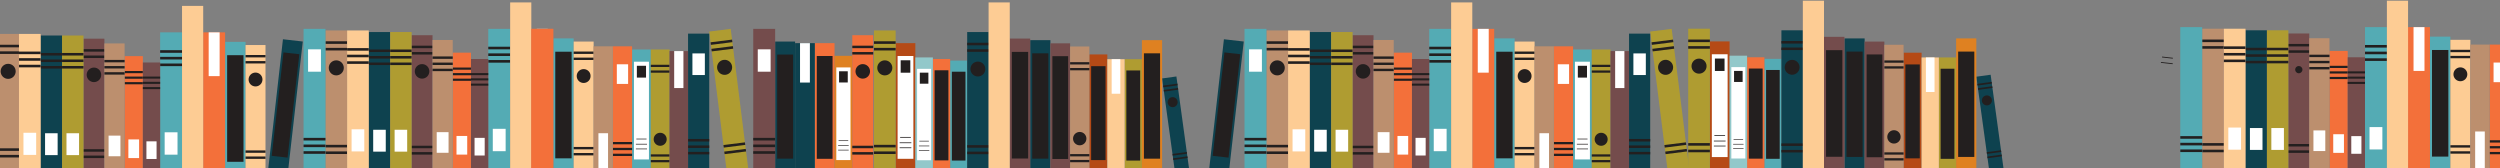 <?xml version="1.0" encoding="UTF-8" standalone="no"?>
<svg width="1440px" height="97px" viewBox="0 0 1440 97" version="1.1" xmlns="http://www.w3.org/2000/svg" xmlns:xlink="http://www.w3.org/1999/xlink">
    <rect x="0" y="0" width="1440" height="97" fill="#808080" stroke="none"/>
    <!-- Generator: Sketch 3.7.1 (28215) - http://www.bohemiancoding.com/sketch -->
    <title>book-shelf</title>
    <desc>Created with Sketch.</desc>
    <defs></defs>
    <g id="Assets" stroke="none" stroke-width="1" fill="none" fill-rule="evenodd">
        <g id="Other" transform="translate(0, -111)">
            <g id="Bg" transform="translate(-35, 0)">
                <g id="book-shelf" transform="translate(0, 111)">
                    <g id="Books" transform="translate(0, 3)">
                        <polygon id="Fill-95" fill="#744C4C" points="83.083 97.875 95.138 97.875 95.138 19.282 83.083 19.282"></polygon>
                        <g id="Group-108" transform="translate(82.565, 24.765)" fill="#231F1F">
                            <polygon id="Fill-96" points="0.518 1.983 12.573 1.983 12.573 0.542 0.518 0.542"></polygon>
                            <polygon id="Fill-98" points="0.518 5.651 12.573 5.651 12.573 4.21 0.518 4.21"></polygon>
                            <polygon id="Fill-100" points="0.518 63.285 12.573 63.285 12.573 61.845 0.518 61.845"></polygon>
                            <polygon id="Fill-102" points="0.518 59.618 12.573 59.618 12.573 58.177 0.518 58.177"></polygon>
                            <path d="M10.739,15.344 C10.739,13.029 8.862,11.152 6.546,11.152 C4.23,11.152 2.353,13.029 2.353,15.344 C2.353,17.659 4.23,19.536 6.546,19.536 C8.862,19.536 10.739,17.659 10.739,15.344" id="Fill-104"></path>
                            <path d="M8.642,15.344 C8.642,14.186 7.703,13.248 6.546,13.248 C5.387,13.248 4.449,14.186 4.449,15.344 C4.449,16.501 5.387,17.44 6.546,17.44 C7.703,17.44 8.642,16.501 8.642,15.344" id="Fill-106"></path>
                        </g>
                        <polygon id="Fill-109" fill="#BC8F6E" points="33.46 97.875 45.936 97.875 45.936 16.54 33.46 16.54"></polygon>
                        <g id="Group-122" transform="translate(33.198, 22.328)" fill="#231F1F">
                            <polygon id="Fill-110" points="0.261 1.939 12.738 1.939 12.738 0.448 0.261 0.448"></polygon>
                            <polygon id="Fill-112" points="0.261 5.735 12.738 5.735 12.738 4.243 0.261 4.243"></polygon>
                            <polygon id="Fill-114" points="0.261 65.379 12.738 65.379 12.738 63.889 0.261 63.889"></polygon>
                            <polygon id="Fill-116" points="0.261 61.584 12.738 61.584 12.738 60.093 0.261 60.093"></polygon>
                            <path d="M10.839,15.766 C10.839,13.37 8.896,11.428 6.5,11.428 C4.103,11.428 2.161,13.37 2.161,15.766 C2.161,18.161 4.103,20.104 6.5,20.104 C8.896,20.104 10.839,18.161 10.839,15.766" id="Fill-118"></path>
                            <path d="M8.669,15.766 C8.669,14.568 7.698,13.597 6.5,13.597 C5.302,13.597 4.331,14.568 4.331,15.766 C4.331,16.963 5.302,17.935 6.5,17.935 C7.698,17.935 8.669,16.963 8.669,15.766" id="Fill-120"></path>
                        </g>
                        <polygon id="Fill-123" fill="#54ABB4" points="127.238 97.875 139.854 97.875 139.854 15.627 127.238 15.627"></polygon>
                        <g id="Group-132" transform="translate(127.056, 25.375)">
                            <polygon id="Fill-124" fill="#231F1F" points="0.183 9.717 12.799 9.717 12.799 8.21 0.183 8.21"></polygon>
                            <polygon id="Fill-126" fill="#231F1F" points="0.183 2.041 12.799 2.041 12.799 0.533 0.183 0.533"></polygon>
                            <polygon id="Fill-128" fill="#231F1F" points="0.183 5.879 12.799 5.879 12.799 4.371 0.183 4.371"></polygon>
                            <polygon id="Fill-130" fill="#FFFFFF" points="2.789 60.711 10.193 60.711 10.193 47.826 2.789 47.826"></polygon>
                        </g>
                        <polygon id="Fill-133" fill="#F3703A" points="106.773 97.875 117.286 97.875 117.286 29.335 106.773 29.335"></polygon>
                        <g id="Group-142" transform="translate(106.334, 37.559)">
                            <polygon id="Fill-134" fill="#231F1F" points="0.439 7.996 10.952 7.996 10.952 6.739 0.439 6.739"></polygon>
                            <polygon id="Fill-136" fill="#231F1F" points="0.439 1.599 10.952 1.599 10.952 0.342 0.439 0.342"></polygon>
                            <polygon id="Fill-138" fill="#231F1F" points="0.439 4.798 10.952 4.798 10.952 3.541 0.439 3.541"></polygon>
                            <polygon id="Fill-140" fill="#FFFFFF" points="2.61 50.491 8.781 50.491 8.781 39.753 2.61 39.753"></polygon>
                        </g>
                        <polygon id="Fill-143" fill="#0E424F" points="58.412 97.875 70.747 97.875 70.747 17.454 58.412 17.454"></polygon>
                        <g id="Group-152" transform="translate(58.186, 27.202)">
                            <polygon id="Fill-144" fill="#231F1F" points="0.226 9.285 12.561 9.285 12.561 7.811 0.226 7.811"></polygon>
                            <polygon id="Fill-146" fill="#231F1F" points="0.226 1.779 12.561 1.779 12.561 0.305 0.226 0.305"></polygon>
                            <polygon id="Fill-148" fill="#231F1F" points="0.226 5.532 12.561 5.532 12.561 4.058 0.226 4.058"></polygon>
                            <polygon id="Fill-150" fill="#FFFFFF" points="2.773 59.146 10.013 59.146 10.013 46.546 2.773 46.546"></polygon>
                        </g>
                        <polygon id="Fill-153" fill="#FDCC94" points="45.936 97.875 58.412 97.875 58.412 16.54 45.936 16.54"></polygon>
                        <g id="Group-162" transform="translate(45.388, 26.593)">
                            <polygon id="Fill-154" fill="#231F1F" points="0.549 9.197 13.024 9.197 13.024 7.705 0.549 7.705"></polygon>
                            <polygon id="Fill-156" fill="#231F1F" points="0.549 1.605 13.024 1.605 13.024 0.115 0.549 0.115"></polygon>
                            <polygon id="Fill-158" fill="#231F1F" points="0.549 5.401 13.024 5.401 13.024 3.91 0.549 3.91"></polygon>
                            <polygon id="Fill-160" fill="#FFFFFF" points="3.125 59.624 10.448 59.624 10.448 46.881 3.125 46.881"></polygon>
                        </g>
                        <polygon id="Fill-163" fill="#744C4C" points="117.286 97.875 127.238 97.875 127.238 32.99 117.286 32.99"></polygon>
                        <g id="Group-172" transform="translate(116.695, 40.606)">
                            <polygon id="Fill-164" fill="#231F1F" points="0.591 7.74 10.544 7.74 10.544 6.551 0.591 6.551"></polygon>
                            <polygon id="Fill-166" fill="#231F1F" points="0.591 1.685 10.544 1.685 10.544 0.495 0.591 0.495"></polygon>
                            <polygon id="Fill-168" fill="#231F1F" points="0.591 4.713 10.544 4.713 10.544 3.523 0.591 3.523"></polygon>
                            <polygon id="Fill-170" fill="#FFFFFF" points="2.647 47.969 8.489 47.969 8.489 37.804 2.647 37.804"></polygon>
                        </g>
                        <polygon id="Fill-173" fill="#AF9C31" points="70.748 97.875 83.083 97.875 83.083 17.454 70.748 17.454"></polygon>
                        <g id="Group-182" transform="translate(70.376, 27.202)">
                            <polygon id="Fill-174" fill="#231F1F" points="0.372 9.285 12.707 9.285 12.707 7.811 0.372 7.811"></polygon>
                            <polygon id="Fill-176" fill="#231F1F" points="0.372 1.779 12.707 1.779 12.707 0.305 0.372 0.305"></polygon>
                            <polygon id="Fill-178" fill="#231F1F" points="0.372 5.532 12.707 5.532 12.707 4.058 0.372 4.058"></polygon>
                            <polygon id="Fill-180" fill="#FFFFFF" points="2.919 59.146 10.16 59.146 10.16 46.546 2.919 46.546"></polygon>
                        </g>
                        <polygon id="Fill-183" fill="#BC8F6E" points="95.138 97.875 106.773 97.875 106.773 22.024 95.138 22.024"></polygon>
                        <g id="Group-192" transform="translate(94.754, 31.467)">
                            <polygon id="Fill-184" fill="#231F1F" points="0.384 8.508 12.019 8.508 12.019 7.118 0.384 7.118"></polygon>
                            <polygon id="Fill-186" fill="#231F1F" points="0.384 1.429 12.019 1.429 12.019 0.038 0.384 0.038"></polygon>
                            <polygon id="Fill-188" fill="#231F1F" points="0.384 4.968 12.019 4.968 12.019 3.578 0.384 3.578"></polygon>
                            <polygon id="Fill-190" fill="#FFFFFF" points="2.786 55.536 9.615 55.536 9.615 43.652 2.786 43.652"></polygon>
                        </g>
                        <polygon id="Fill-399" fill="#54ABB4" points="164.66 97.875 176.434 97.875 176.434 21.11 164.66 21.11"></polygon>
                        <g id="Group-412" transform="translate(165.452, 28.421)" fill="#231F1F">
                            <polygon id="Fill-400" points="0.385 61.778 9.805 61.778 9.805 0.366 0.385 0.366"></polygon>
                            <polygon id="Fill-402" points="1.597 55.432 8.593 55.432 8.593 54.954 1.597 54.954"></polygon>
                            <polygon id="Fill-404" points="1.597 53.385 8.593 53.385 8.593 52.907 1.597 52.907"></polygon>
                            <polygon id="Fill-406" points="1.597 51.338 8.593 51.338 8.593 50.86 1.597 50.86"></polygon>
                            <polygon id="Fill-408" points="1.597 7.411 8.593 7.411 8.593 6.933 1.597 6.933"></polygon>
                            <polygon id="Fill-410" points="1.895 4.17 8.295 4.17 8.295 3.692 1.895 3.692"></polygon>
                        </g>
                        <polygon id="Fill-439" fill="#FDCC94" points="176.434 97.875 187.929 97.875 187.929 22.938 176.434 22.938"></polygon>
                        <g id="Group-452" transform="translate(176.422, 28.421)" fill="#231F1F">
                            <polygon id="Fill-440" points="0.012 1.636 11.507 1.636 11.507 0.262 0.012 0.262"></polygon>
                            <polygon id="Fill-442" points="0.012 5.133 11.507 5.133 11.507 3.759 0.012 3.759"></polygon>
                            <polygon id="Fill-444" points="0.012 60.087 11.507 60.087 11.507 58.713 0.012 58.713"></polygon>
                            <polygon id="Fill-446" points="0.012 56.59 11.507 56.59 11.507 55.216 0.012 55.216"></polygon>
                            <path d="M9.757,14.375 C9.757,12.168 7.967,10.378 5.759,10.378 C3.551,10.378 1.761,12.168 1.761,14.375 C1.761,16.582 3.551,18.372 5.759,18.372 C7.967,18.372 9.757,16.582 9.757,14.375" id="Fill-448"></path>
                            <path d="M7.759,14.375 C7.759,13.271 6.863,12.377 5.76,12.377 C4.655,12.377 3.76,13.271 3.76,14.375 C3.76,15.479 4.655,16.373 5.76,16.373 C6.863,16.373 7.759,15.479 7.759,14.375" id="Fill-450"></path>
                        </g>
                        <polygon id="Fill-476" fill="#F3703A" points="152.043 97.875 164.659 97.875 164.659 15.627 152.043 15.627"></polygon>
                        <polygon id="Fill-477" fill="#FFFFFF" points="155.197 40.849 161.505 40.849 161.505 15.627 155.197 15.627"></polygon>
                        <polygon id="Fill-491" fill="#FDCC94" points="139.854 97.875 152.043 97.875 152.043 0.395 139.854 0.395"></polygon>
                    </g>
                    <g id="Books" transform="translate(538, 1)">
                        <polygon id="Fill-1" fill="#54ABB4" points="44.283 97.875 54.096 97.875 54.096 33.904 44.283 33.904"></polygon>
                        <g id="Group-14" transform="translate(45.1, 39.996)" fill="#231F1F">
                            <polygon id="Fill-2" points="0.164 51.481 8.014 51.481 8.014 0.305 0.164 0.305"></polygon>
                            <polygon id="Fill-4" points="1.174 5.914 7.005 5.914 7.005 5.564 1.174 5.564"></polygon>
                            <polygon id="Fill-6" points="1.174 7.62 7.005 7.62 7.005 7.27 1.174 7.27"></polygon>
                            <polygon id="Fill-8" points="1.174 9.327 7.005 9.327 7.005 8.977 1.174 8.977"></polygon>
                            <polygon id="Fill-10" points="1.174 45.932 7.005 45.932 7.005 45.582 1.174 45.582"></polygon>
                            <polygon id="Fill-12" points="1.423 48.633 6.756 48.633 6.756 48.283 1.423 48.283"></polygon>
                        </g>
                        <polygon id="Fill-15" fill="#F3703A" points="34.331 97.875 44.283 97.875 44.283 32.99 34.331 32.99"></polygon>
                        <g id="Group-28" transform="translate(34.739, 39.387)" fill="#231F1F">
                            <polygon id="Fill-16" points="0.587 51.999 8.549 51.999 8.549 0.091 0.587 0.091"></polygon>
                            <polygon id="Fill-18" points="1.611 46.586 7.525 46.586 7.525 46.231 1.611 46.231"></polygon>
                            <polygon id="Fill-20" points="1.611 44.856 7.525 44.856 7.525 44.501 1.611 44.501"></polygon>
                            <polygon id="Fill-22" points="1.611 43.126 7.525 43.126 7.525 42.771 1.611 42.771"></polygon>
                            <polygon id="Fill-24" points="1.611 5.998 7.525 5.998 7.525 5.643 1.611 5.643"></polygon>
                            <polygon id="Fill-26" points="1.864 3.258 7.273 3.258 7.273 2.903 1.864 2.903"></polygon>
                        </g>
                        <polygon id="Fill-29" fill="#B54A16" points="12.884 97.875 24.238 97.875 24.238 23.851 12.884 23.851"></polygon>
                        <g id="Group-40" transform="translate(14.018, 30.858)">
                            <polygon id="Fill-30" fill="#FFFFFF" points="0.002 59.615 9.085 59.615 9.085 0.396 0.002 0.396"></polygon>
                            <polygon id="Fill-32" fill="#231F1F" points="1.17 53.479 7.917 53.479 7.917 53.035 1.17 53.035"></polygon>
                            <polygon id="Fill-34" fill="#231F1F" points="1.17 50.601 7.917 50.601 7.917 50.156 1.17 50.156"></polygon>
                            <polygon id="Fill-36" fill="#231F1F" points="1.458 47.475 7.629 47.475 7.629 47.031 1.458 47.031"></polygon>
                            <polygon id="Fill-38" fill="#231F1F" points="1.767 10.019 7.321 10.019 7.321 2.863 1.767 2.863"></polygon>
                        </g>
                        <polygon id="Fill-41" fill="#92C8CA" points="24.238 97.875 34.331 97.875 34.331 32.076 24.238 32.076"></polygon>
                        <g id="Group-52" transform="translate(24.988, 38.169)">
                            <polygon id="Fill-42" fill="#FFFFFF" points="0.26 53.126 8.334 53.126 8.334 0.487 0.26 0.487"></polygon>
                            <polygon id="Fill-44" fill="#231F1F" points="1.298 47.637 7.295 47.637 7.295 47.277 1.298 47.277"></polygon>
                            <polygon id="Fill-46" fill="#231F1F" points="1.298 45.079 7.295 45.079 7.295 44.719 1.298 44.719"></polygon>
                            <polygon id="Fill-48" fill="#231F1F" points="1.554 42.3 7.039 42.3 7.039 41.94 1.554 41.94"></polygon>
                            <polygon id="Fill-50" fill="#231F1F" points="1.828 9.041 6.765 9.041 6.765 2.681 1.828 2.681"></polygon>
                        </g>
                        <polygon id="Fill-53" fill="#0E424F" points="54.096 97.875 66.431 97.875 66.431 17.454 54.096 17.454"></polygon>
                        <g id="Group-66" transform="translate(53.633, 23.547)" fill="#231F1F">
                            <polygon id="Fill-54" points="0.463 1.547 12.799 1.547 12.799 0.073 0.463 0.073"></polygon>
                            <polygon id="Fill-56" points="0.463 5.3 12.799 5.3 12.799 3.826 0.463 3.826"></polygon>
                            <polygon id="Fill-58" points="0.463 64.275 12.799 64.275 12.799 62.801 0.463 62.801"></polygon>
                            <polygon id="Fill-60" points="0.463 60.522 12.799 60.522 12.799 59.048 0.463 59.048"></polygon>
                            <path d="M10.921,15.219 C10.921,12.85 9,10.93 6.631,10.93 C4.261,10.93 2.34,12.85 2.34,15.219 C2.34,17.588 4.261,19.508 6.631,19.508 C9,19.508 10.921,17.588 10.921,15.219" id="Fill-62"></path>
                            <path d="M8.776,15.219 C8.776,14.035 7.816,13.074 6.631,13.074 C5.446,13.074 4.486,14.035 4.486,15.219 C4.486,16.403 5.446,17.364 6.631,17.364 C7.816,17.364 8.776,16.403 8.776,15.219" id="Fill-64"></path>
                        </g>
                        <polygon id="Fill-67" fill="#AF9C31" points="0.408 97.875 12.884 97.875 12.884 16.54 0.408 16.54"></polygon>
                        <g id="Group-80" transform="translate(0, 22.328)" fill="#231F1F">
                            <polygon id="Fill-68" points="0.408 1.939 12.884 1.939 12.884 0.448 0.408 0.448"></polygon>
                            <polygon id="Fill-70" points="0.408 5.735 12.884 5.735 12.884 4.243 0.408 4.243"></polygon>
                            <polygon id="Fill-72" points="0.408 65.379 12.884 65.379 12.884 63.889 0.408 63.889"></polygon>
                            <polygon id="Fill-74" points="0.408 61.584 12.884 61.584 12.884 60.093 0.408 60.093"></polygon>
                            <path d="M10.986,15.766 C10.986,13.37 9.043,11.428 6.646,11.428 C4.249,11.428 2.307,13.37 2.307,15.766 C2.307,18.161 4.249,20.104 6.646,20.104 C9.043,20.104 10.986,18.161 10.986,15.766" id="Fill-76"></path>
                            <path d="M8.816,15.766 C8.816,14.568 7.844,13.597 6.646,13.597 C5.448,13.597 4.476,14.568 4.476,15.766 C4.476,16.963 5.448,17.935 6.646,17.935 C7.844,17.935 8.816,16.963 8.816,15.766" id="Fill-78"></path>
                        </g>
                        <polygon id="Fill-81" fill="#0E424F" points="213.399 22.911 201.978 21.615 193.52 96.073 204.94 97.37"></polygon>
                        <g id="Group-94" transform="translate(195.116, 29.03)" fill="#231F1F">
                            <polygon id="Fill-82" points="16.295 1.197 7.159 0.16 0.391 59.727 9.529 60.764"></polygon>
                            <polygon id="Fill-84" points="9.105 54.012 2.319 53.242 2.262 53.738 9.049 54.509"></polygon>
                            <polygon id="Fill-86" points="9.331 52.027 2.544 51.256 2.488 51.753 9.275 52.523"></polygon>
                            <polygon id="Fill-88" points="9.556 50.041 2.77 49.27 2.713 49.767 9.5 50.538"></polygon>
                            <polygon id="Fill-90" points="14.397 7.434 7.61 6.664 7.553 7.16 14.34 7.931"></polygon>
                            <polygon id="Fill-92" points="14.464 4.258 8.257 3.553 8.201 4.049 14.407 4.754"></polygon>
                        </g>
                        <polygon id="Fill-95" fill="#744C4C" points="276.083 97.875 288.138 97.875 288.138 19.282 276.083 19.282"></polygon>
                        <g id="Group-108" transform="translate(275.565, 24.765)" fill="#231F1F">
                            <polygon id="Fill-96" points="0.518 1.983 12.573 1.983 12.573 0.542 0.518 0.542"></polygon>
                            <polygon id="Fill-98" points="0.518 5.651 12.573 5.651 12.573 4.21 0.518 4.21"></polygon>
                            <polygon id="Fill-100" points="0.518 63.285 12.573 63.285 12.573 61.845 0.518 61.845"></polygon>
                            <polygon id="Fill-102" points="0.518 59.618 12.573 59.618 12.573 58.177 0.518 58.177"></polygon>
                            <path d="M10.739,15.344 C10.739,13.029 8.862,11.152 6.546,11.152 C4.23,11.152 2.353,13.029 2.353,15.344 C2.353,17.659 4.23,19.536 6.546,19.536 C8.862,19.536 10.739,17.659 10.739,15.344" id="Fill-104"></path>
                            <path d="M8.642,15.344 C8.642,14.186 7.703,13.248 6.546,13.248 C5.387,13.248 4.449,14.186 4.449,15.344 C4.449,16.501 5.387,17.44 6.546,17.44 C7.703,17.44 8.642,16.501 8.642,15.344" id="Fill-106"></path>
                        </g>
                        <polygon id="Fill-109" fill="#BC8F6E" points="226.46 97.875 238.936 97.875 238.936 16.54 226.46 16.54"></polygon>
                        <g id="Group-122" transform="translate(226.198, 22.328)" fill="#231F1F">
                            <polygon id="Fill-110" points="0.261 1.939 12.738 1.939 12.738 0.448 0.261 0.448"></polygon>
                            <polygon id="Fill-112" points="0.261 5.735 12.738 5.735 12.738 4.243 0.261 4.243"></polygon>
                            <polygon id="Fill-114" points="0.261 65.379 12.738 65.379 12.738 63.889 0.261 63.889"></polygon>
                            <polygon id="Fill-116" points="0.261 61.584 12.738 61.584 12.738 60.093 0.261 60.093"></polygon>
                            <path d="M10.839,15.766 C10.839,13.37 8.896,11.428 6.5,11.428 C4.103,11.428 2.161,13.37 2.161,15.766 C2.161,18.161 4.103,20.104 6.5,20.104 C8.896,20.104 10.839,18.161 10.839,15.766" id="Fill-118"></path>
                            <path d="M8.669,15.766 C8.669,14.568 7.698,13.597 6.5,13.597 C5.302,13.597 4.331,14.568 4.331,15.766 C4.331,16.963 5.302,17.935 6.5,17.935 C7.698,17.935 8.669,16.963 8.669,15.766" id="Fill-120"></path>
                        </g>
                        <polygon id="Fill-123" fill="#54ABB4" points="320.238 97.875 332.854 97.875 332.854 15.627 320.238 15.627"></polygon>
                        <g id="Group-132" transform="translate(320.056, 25.375)">
                            <polygon id="Fill-124" fill="#231F1F" points="0.183 9.717 12.799 9.717 12.799 8.21 0.183 8.21"></polygon>
                            <polygon id="Fill-126" fill="#231F1F" points="0.183 2.041 12.799 2.041 12.799 0.533 0.183 0.533"></polygon>
                            <polygon id="Fill-128" fill="#231F1F" points="0.183 5.879 12.799 5.879 12.799 4.371 0.183 4.371"></polygon>
                            <polygon id="Fill-130" fill="#FFFFFF" points="2.789 60.711 10.193 60.711 10.193 47.826 2.789 47.826"></polygon>
                        </g>
                        <polygon id="Fill-133" fill="#F3703A" points="299.773 97.875 310.286 97.875 310.286 29.335 299.773 29.335"></polygon>
                        <g id="Group-142" transform="translate(299.334, 37.559)">
                            <polygon id="Fill-134" fill="#231F1F" points="0.439 7.996 10.952 7.996 10.952 6.739 0.439 6.739"></polygon>
                            <polygon id="Fill-136" fill="#231F1F" points="0.439 1.599 10.952 1.599 10.952 0.342 0.439 0.342"></polygon>
                            <polygon id="Fill-138" fill="#231F1F" points="0.439 4.798 10.952 4.798 10.952 3.541 0.439 3.541"></polygon>
                            <polygon id="Fill-140" fill="#FFFFFF" points="2.61 50.491 8.781 50.491 8.781 39.753 2.61 39.753"></polygon>
                        </g>
                        <polygon id="Fill-143" fill="#0E424F" points="251.412 97.875 263.747 97.875 263.747 17.454 251.412 17.454"></polygon>
                        <g id="Group-152" transform="translate(251.186, 27.202)">
                            <polygon id="Fill-144" fill="#231F1F" points="0.226 9.285 12.561 9.285 12.561 7.811 0.226 7.811"></polygon>
                            <polygon id="Fill-146" fill="#231F1F" points="0.226 1.779 12.561 1.779 12.561 0.305 0.226 0.305"></polygon>
                            <polygon id="Fill-148" fill="#231F1F" points="0.226 5.532 12.561 5.532 12.561 4.058 0.226 4.058"></polygon>
                            <polygon id="Fill-150" fill="#FFFFFF" points="2.773 59.146 10.013 59.146 10.013 46.546 2.773 46.546"></polygon>
                        </g>
                        <polygon id="Fill-153" fill="#FDCC94" points="238.936 97.875 251.412 97.875 251.412 16.54 238.936 16.54"></polygon>
                        <g id="Group-162" transform="translate(238.388, 26.593)">
                            <polygon id="Fill-154" fill="#231F1F" points="0.549 9.197 13.024 9.197 13.024 7.705 0.549 7.705"></polygon>
                            <polygon id="Fill-156" fill="#231F1F" points="0.549 1.605 13.024 1.605 13.024 0.115 0.549 0.115"></polygon>
                            <polygon id="Fill-158" fill="#231F1F" points="0.549 5.401 13.024 5.401 13.024 3.91 0.549 3.91"></polygon>
                            <polygon id="Fill-160" fill="#FFFFFF" points="3.125 59.624 10.448 59.624 10.448 46.881 3.125 46.881"></polygon>
                        </g>
                        <polygon id="Fill-163" fill="#744C4C" points="310.286 97.875 320.238 97.875 320.238 32.99 310.286 32.99"></polygon>
                        <g id="Group-172" transform="translate(309.695, 40.606)">
                            <polygon id="Fill-164" fill="#231F1F" points="0.591 7.74 10.544 7.74 10.544 6.551 0.591 6.551"></polygon>
                            <polygon id="Fill-166" fill="#231F1F" points="0.591 1.685 10.544 1.685 10.544 0.495 0.591 0.495"></polygon>
                            <polygon id="Fill-168" fill="#231F1F" points="0.591 4.713 10.544 4.713 10.544 3.523 0.591 3.523"></polygon>
                            <polygon id="Fill-170" fill="#FFFFFF" points="2.647 47.969 8.489 47.969 8.489 37.804 2.647 37.804"></polygon>
                        </g>
                        <polygon id="Fill-173" fill="#AF9C31" points="263.748 97.875 276.083 97.875 276.083 17.454 263.748 17.454"></polygon>
                        <g id="Group-182" transform="translate(263.376, 27.202)">
                            <polygon id="Fill-174" fill="#231F1F" points="0.372 9.285 12.707 9.285 12.707 7.811 0.372 7.811"></polygon>
                            <polygon id="Fill-176" fill="#231F1F" points="0.372 1.779 12.707 1.779 12.707 0.305 0.372 0.305"></polygon>
                            <polygon id="Fill-178" fill="#231F1F" points="0.372 5.532 12.707 5.532 12.707 4.058 0.372 4.058"></polygon>
                            <polygon id="Fill-180" fill="#FFFFFF" points="2.919 59.146 10.16 59.146 10.16 46.546 2.919 46.546"></polygon>
                        </g>
                        <polygon id="Fill-183" fill="#BC8F6E" points="288.138 97.875 299.773 97.875 299.773 22.024 288.138 22.024"></polygon>
                        <g id="Group-192" transform="translate(287.754, 31.467)">
                            <polygon id="Fill-184" fill="#231F1F" points="0.384 8.508 12.019 8.508 12.019 7.118 0.384 7.118"></polygon>
                            <polygon id="Fill-186" fill="#231F1F" points="0.384 1.429 12.019 1.429 12.019 0.038 0.384 0.038"></polygon>
                            <polygon id="Fill-188" fill="#231F1F" points="0.384 4.968 12.019 4.968 12.019 3.578 0.384 3.578"></polygon>
                            <polygon id="Fill-190" fill="#FFFFFF" points="2.786 55.536 9.615 55.536 9.615 43.652 2.786 43.652"></polygon>
                        </g>
                        <polygon id="Fill-193" fill="#54ABB4" points="213.845 97.875 226.46 97.875 226.46 15.627 213.845 15.627"></polygon>
                        <g id="Group-202" transform="translate(213.4, 27.202)">
                            <polygon id="Fill-194" fill="#231F1F" points="0.446 52.715 13.061 52.715 13.061 51.207 0.446 51.207"></polygon>
                            <polygon id="Fill-196" fill="#231F1F" points="0.446 60.391 13.061 60.391 13.061 58.884 0.446 58.884"></polygon>
                            <polygon id="Fill-198" fill="#231F1F" points="0.446 56.553 13.061 56.553 13.061 55.045 0.446 55.045"></polygon>
                            <polygon id="Fill-200" fill="#FFFFFF" points="3.05 13.099 10.455 13.099 10.455 0.213 3.05 0.213"></polygon>
                        </g>
                        <polygon id="Fill-270" fill="#0E424F" points="174.607 43.047 166.371 44.178 173.75 97.87 181.986 96.739"></polygon>
                        <g id="Group-283" transform="translate(166.383, 46.698)" fill="#231F1F">
                            <polygon id="Fill-271" points="8.79 0.466 0.553 1.596 0.689 2.581 8.925 1.45"></polygon>
                            <polygon id="Fill-273" points="9.134 2.971 0.898 4.102 1.033 5.087 9.269 3.956"></polygon>
                            <polygon id="Fill-275" points="14.546 42.345 6.309 43.476 6.445 44.461 14.681 43.33"></polygon>
                            <polygon id="Fill-277" points="14.201 39.84 5.965 40.97 6.101 41.955 14.336 40.824"></polygon>
                            <path d="M8.926,10.75 C8.709,9.168 7.25,8.062 5.668,8.28 C4.086,8.497 2.979,9.955 3.197,11.537 C3.414,13.118 4.873,14.224 6.455,14.007 C8.037,13.789 9.143,12.331 8.926,10.75" id="Fill-279"></path>
                            <path d="M7.493,10.946 C7.385,10.155 6.655,9.602 5.864,9.711 C5.073,9.82 4.52,10.549 4.629,11.34 C4.738,12.131 5.467,12.684 6.258,12.575 C7.049,12.466 7.602,11.737 7.493,10.946" id="Fill-281"></path>
                        </g>
                        <polygon id="Fill-284" fill="#0E424F" points="90.395 97.978 102.03 97.978 102.03 22.127 90.395 22.127"></polygon>
                        <g id="Group-297" transform="translate(91.419, 29.639)" fill="#231F1F">
                            <polygon id="Fill-285" points="0.14 60.754 9.447 60.754 9.447 0.073 0.14 0.073"></polygon>
                            <polygon id="Fill-287" points="1.337 6.777 8.25 6.777 8.25 6.31 1.337 6.31"></polygon>
                            <polygon id="Fill-289" points="1.337 8.799 8.25 8.799 8.25 8.333 1.337 8.333"></polygon>
                            <polygon id="Fill-291" points="1.337 10.822 8.25 10.822 8.25 10.355 1.337 10.355"></polygon>
                            <polygon id="Fill-293" points="1.337 54.225 8.25 54.225 8.25 53.759 1.337 53.759"></polygon>
                            <polygon id="Fill-295" points="1.632 57.428 7.955 57.428 7.955 56.961 1.632 56.961"></polygon>
                        </g>
                        <polygon id="Fill-298" fill="#B54A16" points="124.458 97.978 134.831 97.978 134.831 30.352 124.458 30.352"></polygon>
                        <g id="Group-311" transform="translate(124.94, 36.95)" fill="#231F1F">
                            <polygon id="Fill-299" points="0.556 54.266 8.854 54.266 8.854 0.164 0.556 0.164"></polygon>
                            <polygon id="Fill-301" points="1.623 6.096 7.786 6.096 7.786 5.725 1.623 5.725"></polygon>
                            <polygon id="Fill-303" points="1.623 7.899 7.786 7.899 7.786 7.528 1.623 7.528"></polygon>
                            <polygon id="Fill-305" points="1.623 9.703 7.786 9.703 7.786 9.332 1.623 9.332"></polygon>
                            <polygon id="Fill-307" points="1.623 48.4 7.786 48.4 7.786 48.029 1.623 48.029"></polygon>
                            <polygon id="Fill-309" points="1.886 51.255 7.524 51.255 7.524 50.884 1.886 50.884"></polygon>
                        </g>
                        <polygon id="Fill-312" fill="#744C4C" points="78.621 97.978 90.395 97.978 90.395 21.213 78.621 21.213"></polygon>
                        <g id="Group-325" transform="translate(79.23, 28.421)" fill="#231F1F">
                            <polygon id="Fill-313" points="0.568 61.881 9.988 61.881 9.988 0.469 0.568 0.469"></polygon>
                            <polygon id="Fill-315" points="1.78 7.259 8.776 7.259 8.776 6.781 1.78 6.781"></polygon>
                            <polygon id="Fill-317" points="1.78 9.306 8.776 9.306 8.776 8.828 1.78 8.828"></polygon>
                            <polygon id="Fill-319" points="1.78 11.353 8.776 11.353 8.776 10.875 1.78 10.875"></polygon>
                            <polygon id="Fill-321" points="1.78 55.28 8.776 55.28 8.776 54.802 1.78 54.802"></polygon>
                            <polygon id="Fill-323" points="2.078 58.521 8.478 58.521 8.478 58.043 2.078 58.043"></polygon>
                        </g>
                        <polygon id="Fill-326" fill="#AF9C31" points="144.784 97.978 154.736 97.978 154.736 33.094 144.784 33.094"></polygon>
                        <g id="Group-339" transform="translate(145.661, 39.387)" fill="#231F1F">
                            <polygon id="Fill-327" points="0.118 52.103 8.08 52.103 8.08 0.195 0.118 0.195"></polygon>
                            <polygon id="Fill-329" points="1.142 5.885 7.056 5.885 7.056 5.53 1.142 5.53"></polygon>
                            <polygon id="Fill-331" points="1.142 7.615 7.056 7.615 7.056 7.26 1.142 7.26"></polygon>
                            <polygon id="Fill-333" points="1.142 9.346 7.056 9.346 7.056 8.991 1.142 8.991"></polygon>
                            <polygon id="Fill-335" points="1.142 46.474 7.056 46.474 7.056 46.119 1.142 46.119"></polygon>
                            <polygon id="Fill-337" points="1.394 49.213 6.803 49.213 6.803 48.858 1.394 48.858"></polygon>
                        </g>
                        <polygon id="Fill-340" fill="#744C4C" points="102.03 97.978 113.384 97.978 113.384 23.955 102.03 23.955"></polygon>
                        <g id="Group-353" transform="translate(102.999, 30.858)" fill="#231F1F">
                            <polygon id="Fill-341" points="0.167 59.718 9.25 59.718 9.25 0.5 0.167 0.5"></polygon>
                            <polygon id="Fill-343" points="1.335 53.583 8.081 53.583 8.081 53.138 1.335 53.138"></polygon>
                            <polygon id="Fill-345" points="1.335 51.609 8.081 51.609 8.081 51.164 1.335 51.164"></polygon>
                            <polygon id="Fill-347" points="1.335 49.635 8.081 49.635 8.081 49.191 1.335 49.191"></polygon>
                            <polygon id="Fill-349" points="1.335 7.277 8.081 7.277 8.081 6.833 1.335 6.833"></polygon>
                            <polygon id="Fill-351" points="1.622 4.152 7.793 4.152 7.793 3.707 1.622 3.707"></polygon>
                        </g>
                        <polygon id="Fill-354" fill="#DF8121" points="154.736 97.978 166.371 97.978 166.371 22.127 154.736 22.127"></polygon>
                        <g id="Group-367" transform="translate(155.413, 29.639)" fill="#231F1F">
                            <polygon id="Fill-355" points="0.487 60.754 9.795 60.754 9.795 0.073 0.487 0.073"></polygon>
                            <polygon id="Fill-357" points="1.684 54.478 8.597 54.478 8.597 54.011 1.684 54.011"></polygon>
                            <polygon id="Fill-359" points="1.684 52.455 8.597 52.455 8.597 51.989 1.684 51.989"></polygon>
                            <polygon id="Fill-361" points="1.684 50.433 8.597 50.433 8.597 49.966 1.684 49.966"></polygon>
                            <polygon id="Fill-363" points="1.684 7.029 8.597 7.029 8.597 6.563 1.684 6.563"></polygon>
                            <polygon id="Fill-365" points="1.979 3.827 8.302 3.827 8.302 3.36 1.979 3.36"></polygon>
                        </g>
                        <polygon id="Fill-368" fill="#BC8F6E" points="113.384 97.978 124.458 97.978 124.458 25.783 113.384 25.783"></polygon>
                        <g id="Group-381" transform="translate(113.36, 34.513)" fill="#231F1F">
                            <polygon id="Fill-369" points="0.024 57.93 11.098 57.93 11.098 56.607 0.024 56.607"></polygon>
                            <polygon id="Fill-371" points="0.024 54.561 11.098 54.561 11.098 53.237 0.024 53.237"></polygon>
                            <polygon id="Fill-373" points="0.024 1.618 11.098 1.618 11.098 0.294 0.024 0.294"></polygon>
                            <polygon id="Fill-375" points="0.024 4.987 11.098 4.987 11.098 3.663 0.024 3.663"></polygon>
                            <path d="M9.413,44.333 C9.413,46.46 7.689,48.184 5.562,48.184 C3.434,48.184 1.709,46.46 1.709,44.333 C1.709,42.207 3.434,40.483 5.562,40.483 C7.689,40.483 9.413,42.207 9.413,44.333" id="Fill-377"></path>
                            <path d="M7.487,44.333 C7.487,45.396 6.625,46.259 5.561,46.259 C4.498,46.259 3.636,45.396 3.636,44.333 C3.636,43.27 4.498,42.408 5.561,42.408 C6.625,42.408 7.487,43.27 7.487,44.333" id="Fill-379"></path>
                        </g>
                        <polygon id="Fill-382" fill="#FDCC94" points="134.832 97.978 144.784 97.978 144.784 33.094 134.832 33.094"></polygon>
                        <polygon id="Fill-383" fill="#FFFFFF" points="137.32 52.992 142.296 52.992 142.296 33.094 137.32 33.094"></polygon>
                        <polygon id="Fill-385" fill="#AF9C31" points="459.891 15.624 447.512 17.173 457.622 97.878 470.002 96.328"></polygon>
                        <g id="Group-398" transform="translate(448.042, 21.719)" fill="#231F1F">
                            <polygon id="Fill-386" points="12.624 0.092 0.244 1.642 0.43 3.122 12.81 1.572"></polygon>
                            <polygon id="Fill-388" points="13.096 3.858 0.716 5.408 0.902 6.888 13.281 5.338"></polygon>
                            <polygon id="Fill-390" points="20.51 63.041 8.13 64.59 8.316 66.07 20.695 64.52"></polygon>
                            <polygon id="Fill-392" points="20.038 59.275 7.658 60.824 7.844 62.304 20.224 60.754"></polygon>
                            <path d="M12.644,15.527 C12.347,13.15 10.177,11.464 7.799,11.762 C5.421,12.06 3.735,14.228 4.033,16.605 C4.33,18.982 6.5,20.668 8.877,20.371 C11.256,20.073 12.942,17.904 12.644,15.527" id="Fill-394"></path>
                            <path d="M10.491,15.797 C10.343,14.608 9.258,13.765 8.069,13.914 C6.88,14.063 6.037,15.147 6.186,16.336 C6.335,17.524 7.419,18.367 8.608,18.218 C9.797,18.069 10.64,16.985 10.491,15.797" id="Fill-396"></path>
                        </g>
                        <polygon id="Fill-399" fill="#54ABB4" points="357.66 97.875 369.434 97.875 369.434 21.11 357.66 21.11"></polygon>
                        <g id="Group-412" transform="translate(358.452, 28.421)" fill="#231F1F">
                            <polygon id="Fill-400" points="0.385 61.778 9.805 61.778 9.805 0.366 0.385 0.366"></polygon>
                            <polygon id="Fill-402" points="1.597 55.432 8.593 55.432 8.593 54.954 1.597 54.954"></polygon>
                            <polygon id="Fill-404" points="1.597 53.385 8.593 53.385 8.593 52.907 1.597 52.907"></polygon>
                            <polygon id="Fill-406" points="1.597 51.338 8.593 51.338 8.593 50.86 1.597 50.86"></polygon>
                            <polygon id="Fill-408" points="1.597 7.411 8.593 7.411 8.593 6.933 1.597 6.933"></polygon>
                            <polygon id="Fill-410" points="1.895 4.17 8.295 4.17 8.295 3.692 1.895 3.692"></polygon>
                        </g>
                        <polygon id="Fill-413" fill="#54ABB4" points="403.076 97.875 413.87 97.875 413.87 27.507 403.076 27.507"></polygon>
                        <g id="Group-424" transform="translate(403.552, 34.513)">
                            <polygon id="Fill-414" fill="#FFFFFF" points="0.604 56.325 9.239 56.325 9.239 0.03 0.604 0.03"></polygon>
                            <polygon id="Fill-416" fill="#231F1F" points="1.715 50.471 8.128 50.471 8.128 50.07 1.715 50.07"></polygon>
                            <polygon id="Fill-418" fill="#231F1F" points="1.715 47.735 8.128 47.735 8.128 47.334 1.715 47.334"></polygon>
                            <polygon id="Fill-420" fill="#231F1F" points="1.989 44.764 7.855 44.764 7.855 44.362 1.989 44.362"></polygon>
                            <polygon id="Fill-422" fill="#231F1F" points="2.282 9.178 7.561 9.178 7.561 2.376 2.282 2.376"></polygon>
                        </g>
                        <polygon id="Fill-425" fill="#AF9C31" points="413.87 97.875 424.664 97.875 424.664 27.507 413.87 27.507"></polygon>
                        <g id="Group-438" transform="translate(413.303, 35.732)" fill="#231F1F">
                            <polygon id="Fill-426" points="0.567 56.748 11.36 56.748 11.36 55.458 0.567 55.458"></polygon>
                            <polygon id="Fill-428" points="0.567 53.464 11.36 53.464 11.36 52.174 0.567 52.174"></polygon>
                            <polygon id="Fill-430" points="0.567 1.861 11.36 1.861 11.36 0.571 0.567 0.571"></polygon>
                            <polygon id="Fill-432" points="0.567 5.145 11.36 5.145 11.36 3.855 0.567 3.855"></polygon>
                            <path d="M9.718,43.496 C9.718,45.568 8.037,47.249 5.964,47.249 C3.89,47.249 2.209,45.568 2.209,43.496 C2.209,41.423 3.89,39.743 5.964,39.743 C8.037,39.743 9.718,41.423 9.718,43.496" id="Fill-434"></path>
                            <path d="M7.841,43.496 C7.841,44.532 7,45.372 5.964,45.372 C4.927,45.372 4.087,44.532 4.087,43.496 C4.087,42.459 4.927,41.619 5.964,41.619 C7,41.619 7.841,42.459 7.841,43.496" id="Fill-436"></path>
                        </g>
                        <polygon id="Fill-439" fill="#FDCC94" points="369.434 97.875 380.929 97.875 380.929 22.938 369.434 22.938"></polygon>
                        <g id="Group-452" transform="translate(369.422, 28.421)" fill="#231F1F">
                            <polygon id="Fill-440" points="0.012 1.636 11.507 1.636 11.507 0.262 0.012 0.262"></polygon>
                            <polygon id="Fill-442" points="0.012 5.133 11.507 5.133 11.507 3.759 0.012 3.759"></polygon>
                            <polygon id="Fill-444" points="0.012 60.087 11.507 60.087 11.507 58.713 0.012 58.713"></polygon>
                            <polygon id="Fill-446" points="0.012 56.59 11.507 56.59 11.507 55.216 0.012 55.216"></polygon>
                            <path d="M9.757,14.375 C9.757,12.168 7.967,10.378 5.759,10.378 C3.551,10.378 1.761,12.168 1.761,14.375 C1.761,16.582 3.551,18.372 5.759,18.372 C7.967,18.372 9.757,16.582 9.757,14.375" id="Fill-448"></path>
                            <path d="M7.759,14.375 C7.759,13.271 6.863,12.377 5.76,12.377 C4.655,12.377 3.76,13.271 3.76,14.375 C3.76,15.479 4.655,16.373 5.76,16.373 C6.863,16.373 7.759,15.479 7.759,14.375" id="Fill-450"></path>
                        </g>
                        <polygon id="Fill-453" fill="#F3703A" points="392.002 97.875 403.076 97.875 403.076 25.679 392.002 25.679"></polygon>
                        <g id="Group-462" transform="translate(391.972, 35.732)">
                            <polygon id="Fill-454" fill="#231F1F" points="0.03 46.38 11.104 46.38 11.104 45.057 0.03 45.057"></polygon>
                            <polygon id="Fill-456" fill="#231F1F" points="0.03 53.119 11.104 53.119 11.104 51.795 0.03 51.795"></polygon>
                            <polygon id="Fill-458" fill="#231F1F" points="0.03 49.749 11.104 49.749 11.104 48.426 0.03 48.426"></polygon>
                            <polygon id="Fill-460" fill="#FFFFFF" points="2.318 11.606 8.818 11.606 8.818 0.295 2.318 0.295"></polygon>
                        </g>
                        <polygon id="Fill-463" fill="#0E424F" points="435.317 97.875 447.512 97.875 447.512 18.368 435.317 18.368"></polygon>
                        <g id="Group-472" transform="translate(435.244, 29.639)">
                            <polygon id="Fill-464" fill="#231F1F" points="0.073 50.877 12.268 50.877 12.268 49.419 0.073 49.419"></polygon>
                            <polygon id="Fill-466" fill="#231F1F" points="0.073 58.298 12.268 58.298 12.268 56.84 0.073 56.84"></polygon>
                            <polygon id="Fill-468" fill="#231F1F" points="0.073 54.587 12.268 54.587 12.268 53.129 0.073 53.129"></polygon>
                            <polygon id="Fill-470" fill="#FFFFFF" points="2.591 12.581 9.75 12.581 9.75 0.125 2.591 0.125"></polygon>
                        </g>
                        <polygon id="Fill-473" fill="#BC8F6E" points="380.929 97.875 392.002 97.875 392.002 25.679 380.929 25.679"></polygon>
                        <polygon id="Fill-474" fill="#FFFFFF" points="383.697 97.875 389.234 97.875 389.234 75.735 383.697 75.735"></polygon>
                        <polygon id="Fill-476" fill="#F3703A" points="345.043 97.875 357.659 97.875 357.659 15.627 345.043 15.627"></polygon>
                        <polygon id="Fill-477" fill="#FFFFFF" points="348.197 40.849 354.505 40.849 354.505 15.627 348.197 15.627"></polygon>
                        <polygon id="Fill-479" fill="#744C4C" points="424.664 97.875 435.317 97.875 435.317 28.421 424.664 28.421"></polygon>
                        <polygon id="Fill-480" fill="#FFFFFF" points="427.327 49.72 432.654 49.72 432.654 28.421 427.327 28.421"></polygon>
                        <polygon id="Fill-490" fill="#FDCC94" points="66.431 97.875 78.621 97.875 78.621 0.395 66.431 0.395"></polygon>
                        <polygon id="Fill-491" fill="#FDCC94" points="332.854 97.875 345.043 97.875 345.043 0.395 332.854 0.395"></polygon>
                    </g>
                    <g id="Books" transform="translate(189, 1)">
                        <polygon id="Fill-81" fill="#0E424F" points="20.399 22.911 8.978 21.615 0.52 96.073 11.94 97.37"></polygon>
                        <g id="Group-94" transform="translate(2.116, 29.03)" fill="#231F1F">
                            <polygon id="Fill-82" points="16.295 1.197 7.159 0.16 0.391 59.727 9.529 60.764"></polygon>
                            <polygon id="Fill-84" points="9.105 54.012 2.319 53.242 2.262 53.738 9.049 54.509"></polygon>
                            <polygon id="Fill-86" points="9.331 52.027 2.544 51.256 2.488 51.753 9.275 52.523"></polygon>
                            <polygon id="Fill-88" points="9.556 50.041 2.77 49.27 2.713 49.767 9.5 50.538"></polygon>
                            <polygon id="Fill-90" points="14.397 7.434 7.61 6.664 7.553 7.16 14.34 7.931"></polygon>
                            <polygon id="Fill-92" points="14.464 4.258 8.257 3.553 8.201 4.049 14.407 4.754"></polygon>
                        </g>
                        <polygon id="Fill-95" fill="#744C4C" points="83.083 97.875 95.138 97.875 95.138 19.282 83.083 19.282"></polygon>
                        <g id="Group-108" transform="translate(82.565, 24.765)" fill="#231F1F">
                            <polygon id="Fill-96" points="0.518 1.983 12.573 1.983 12.573 0.542 0.518 0.542"></polygon>
                            <polygon id="Fill-98" points="0.518 5.651 12.573 5.651 12.573 4.21 0.518 4.21"></polygon>
                            <polygon id="Fill-100" points="0.518 63.285 12.573 63.285 12.573 61.845 0.518 61.845"></polygon>
                            <polygon id="Fill-102" points="0.518 59.618 12.573 59.618 12.573 58.177 0.518 58.177"></polygon>
                            <path d="M10.739,15.344 C10.739,13.029 8.862,11.152 6.546,11.152 C4.23,11.152 2.353,13.029 2.353,15.344 C2.353,17.659 4.23,19.536 6.546,19.536 C8.862,19.536 10.739,17.659 10.739,15.344" id="Fill-104"></path>
                            <path d="M8.642,15.344 C8.642,14.186 7.703,13.248 6.546,13.248 C5.387,13.248 4.449,14.186 4.449,15.344 C4.449,16.501 5.387,17.44 6.546,17.44 C7.703,17.44 8.642,16.501 8.642,15.344" id="Fill-106"></path>
                        </g>
                        <polygon id="Fill-109" fill="#BC8F6E" points="33.46 97.875 45.936 97.875 45.936 16.54 33.46 16.54"></polygon>
                        <g id="Group-122" transform="translate(33.198, 22.328)" fill="#231F1F">
                            <polygon id="Fill-110" points="0.261 1.939 12.738 1.939 12.738 0.448 0.261 0.448"></polygon>
                            <polygon id="Fill-112" points="0.261 5.735 12.738 5.735 12.738 4.243 0.261 4.243"></polygon>
                            <polygon id="Fill-114" points="0.261 65.379 12.738 65.379 12.738 63.889 0.261 63.889"></polygon>
                            <polygon id="Fill-116" points="0.261 61.584 12.738 61.584 12.738 60.093 0.261 60.093"></polygon>
                            <path d="M10.839,15.766 C10.839,13.37 8.896,11.428 6.5,11.428 C4.103,11.428 2.161,13.37 2.161,15.766 C2.161,18.161 4.103,20.104 6.5,20.104 C8.896,20.104 10.839,18.161 10.839,15.766" id="Fill-118"></path>
                            <path d="M8.669,15.766 C8.669,14.568 7.698,13.597 6.5,13.597 C5.302,13.597 4.331,14.568 4.331,15.766 C4.331,16.963 5.302,17.935 6.5,17.935 C7.698,17.935 8.669,16.963 8.669,15.766" id="Fill-120"></path>
                        </g>
                        <polygon id="Fill-123" fill="#54ABB4" points="127.238 97.875 139.854 97.875 139.854 15.627 127.238 15.627"></polygon>
                        <g id="Group-132" transform="translate(127.056, 25.375)">
                            <polygon id="Fill-124" fill="#231F1F" points="0.183 9.717 12.799 9.717 12.799 8.21 0.183 8.21"></polygon>
                            <polygon id="Fill-126" fill="#231F1F" points="0.183 2.041 12.799 2.041 12.799 0.533 0.183 0.533"></polygon>
                            <polygon id="Fill-128" fill="#231F1F" points="0.183 5.879 12.799 5.879 12.799 4.371 0.183 4.371"></polygon>
                            <polygon id="Fill-130" fill="#FFFFFF" points="2.789 60.711 10.193 60.711 10.193 47.826 2.789 47.826"></polygon>
                        </g>
                        <polygon id="Fill-133" fill="#F3703A" points="106.773 97.875 117.286 97.875 117.286 29.335 106.773 29.335"></polygon>
                        <g id="Group-142" transform="translate(106.334, 37.559)">
                            <polygon id="Fill-134" fill="#231F1F" points="0.439 7.996 10.952 7.996 10.952 6.739 0.439 6.739"></polygon>
                            <polygon id="Fill-136" fill="#231F1F" points="0.439 1.599 10.952 1.599 10.952 0.342 0.439 0.342"></polygon>
                            <polygon id="Fill-138" fill="#231F1F" points="0.439 4.798 10.952 4.798 10.952 3.541 0.439 3.541"></polygon>
                            <polygon id="Fill-140" fill="#FFFFFF" points="2.61 50.491 8.781 50.491 8.781 39.753 2.61 39.753"></polygon>
                        </g>
                        <polygon id="Fill-143" fill="#0E424F" points="58.412 97.875 70.747 97.875 70.747 17.454 58.412 17.454"></polygon>
                        <g id="Group-152" transform="translate(58.186, 27.202)">
                            <polygon id="Fill-144" fill="#231F1F" points="0.226 9.285 12.561 9.285 12.561 7.811 0.226 7.811"></polygon>
                            <polygon id="Fill-146" fill="#231F1F" points="0.226 1.779 12.561 1.779 12.561 0.305 0.226 0.305"></polygon>
                            <polygon id="Fill-148" fill="#231F1F" points="0.226 5.532 12.561 5.532 12.561 4.058 0.226 4.058"></polygon>
                            <polygon id="Fill-150" fill="#FFFFFF" points="2.773 59.146 10.013 59.146 10.013 46.546 2.773 46.546"></polygon>
                        </g>
                        <polygon id="Fill-153" fill="#FDCC94" points="45.936 97.875 58.412 97.875 58.412 16.54 45.936 16.54"></polygon>
                        <g id="Group-162" transform="translate(45.388, 26.593)">
                            <polygon id="Fill-154" fill="#231F1F" points="0.549 9.197 13.024 9.197 13.024 7.705 0.549 7.705"></polygon>
                            <polygon id="Fill-156" fill="#231F1F" points="0.549 1.605 13.024 1.605 13.024 0.115 0.549 0.115"></polygon>
                            <polygon id="Fill-158" fill="#231F1F" points="0.549 5.401 13.024 5.401 13.024 3.91 0.549 3.91"></polygon>
                            <polygon id="Fill-160" fill="#FFFFFF" points="3.125 59.624 10.448 59.624 10.448 46.881 3.125 46.881"></polygon>
                        </g>
                        <polygon id="Fill-163" fill="#744C4C" points="117.286 97.875 127.238 97.875 127.238 32.99 117.286 32.99"></polygon>
                        <g id="Group-172" transform="translate(116.695, 40.606)">
                            <polygon id="Fill-164" fill="#231F1F" points="0.591 7.74 10.544 7.74 10.544 6.551 0.591 6.551"></polygon>
                            <polygon id="Fill-166" fill="#231F1F" points="0.591 1.685 10.544 1.685 10.544 0.495 0.591 0.495"></polygon>
                            <polygon id="Fill-168" fill="#231F1F" points="0.591 4.713 10.544 4.713 10.544 3.523 0.591 3.523"></polygon>
                            <polygon id="Fill-170" fill="#FFFFFF" points="2.647 47.969 8.489 47.969 8.489 37.804 2.647 37.804"></polygon>
                        </g>
                        <polygon id="Fill-173" fill="#AF9C31" points="70.748 97.875 83.083 97.875 83.083 17.454 70.748 17.454"></polygon>
                        <g id="Group-182" transform="translate(70.376, 27.202)">
                            <polygon id="Fill-174" fill="#231F1F" points="0.372 9.285 12.707 9.285 12.707 7.811 0.372 7.811"></polygon>
                            <polygon id="Fill-176" fill="#231F1F" points="0.372 1.779 12.707 1.779 12.707 0.305 0.372 0.305"></polygon>
                            <polygon id="Fill-178" fill="#231F1F" points="0.372 5.532 12.707 5.532 12.707 4.058 0.372 4.058"></polygon>
                            <polygon id="Fill-180" fill="#FFFFFF" points="2.919 59.146 10.16 59.146 10.16 46.546 2.919 46.546"></polygon>
                        </g>
                        <polygon id="Fill-183" fill="#BC8F6E" points="95.138 97.875 106.773 97.875 106.773 22.024 95.138 22.024"></polygon>
                        <g id="Group-192" transform="translate(94.754, 31.467)">
                            <polygon id="Fill-184" fill="#231F1F" points="0.384 8.508 12.019 8.508 12.019 7.118 0.384 7.118"></polygon>
                            <polygon id="Fill-186" fill="#231F1F" points="0.384 1.429 12.019 1.429 12.019 0.038 0.384 0.038"></polygon>
                            <polygon id="Fill-188" fill="#231F1F" points="0.384 4.968 12.019 4.968 12.019 3.578 0.384 3.578"></polygon>
                            <polygon id="Fill-190" fill="#FFFFFF" points="2.786 55.536 9.615 55.536 9.615 43.652 2.786 43.652"></polygon>
                        </g>
                        <polygon id="Fill-193" fill="#54ABB4" points="20.845 97.875 33.46 97.875 33.46 15.627 20.845 15.627"></polygon>
                        <g id="Group-202" transform="translate(20.4, 27.202)">
                            <polygon id="Fill-194" fill="#231F1F" points="0.446 52.715 13.061 52.715 13.061 51.207 0.446 51.207"></polygon>
                            <polygon id="Fill-196" fill="#231F1F" points="0.446 60.391 13.061 60.391 13.061 58.884 0.446 58.884"></polygon>
                            <polygon id="Fill-198" fill="#231F1F" points="0.446 56.553 13.061 56.553 13.061 55.045 0.446 55.045"></polygon>
                            <polygon id="Fill-200" fill="#FFFFFF" points="3.05 13.099 10.455 13.099 10.455 0.213 3.05 0.213"></polygon>
                        </g>
                        <polygon id="Fill-203" fill="#F3703A" points="315.334 97.875 326.688 97.875 326.688 23.851 315.334 23.851"></polygon>
                        <g id="Group-216" transform="translate(316.047, 30.858)" fill="#231F1F">
                            <polygon id="Fill-204" points="0.422 59.615 9.506 59.615 9.506 0.396 0.422 0.396"></polygon>
                            <polygon id="Fill-206" points="1.591 6.927 8.337 6.927 8.337 6.482 1.591 6.482"></polygon>
                            <polygon id="Fill-208" points="1.591 8.901 8.337 8.901 8.337 8.456 1.591 8.456"></polygon>
                            <polygon id="Fill-210" points="1.591 10.875 8.337 10.875 8.337 10.43 1.591 10.43"></polygon>
                            <polygon id="Fill-212" points="1.591 53.233 8.337 53.233 8.337 52.788 1.591 52.788"></polygon>
                            <polygon id="Fill-214" points="1.878 56.358 8.049 56.358 8.049 55.914 1.878 55.914"></polygon>
                        </g>
                        <polygon id="Fill-217" fill="#0E424F" points="292.485 97.875 303.979 97.875 303.979 22.938 292.485 22.938"></polygon>
                        <g id="Group-230" transform="translate(293.497, 30.248)" fill="#231F1F">
                            <polygon id="Fill-218" points="0.137 60.133 9.333 60.133 9.333 0.183 0.137 0.183"></polygon>
                            <polygon id="Fill-220" points="1.32 53.927 8.15 53.927 8.15 53.472 1.32 53.472"></polygon>
                            <polygon id="Fill-222" points="1.32 51.928 8.15 51.928 8.15 51.473 1.32 51.473"></polygon>
                            <polygon id="Fill-224" points="1.32 49.931 8.15 49.931 8.15 49.475 1.32 49.475"></polygon>
                            <polygon id="Fill-226" points="1.32 7.05 8.15 7.05 8.15 6.594 1.32 6.594"></polygon>
                            <polygon id="Fill-228" points="1.612 3.886 7.859 3.886 7.859 3.43 1.612 3.43"></polygon>
                        </g>
                        <polygon id="Fill-231" fill="#DF8121" points="326.688 97.875 336.921 97.875 336.921 31.162 326.688 31.162"></polygon>
                        <g id="Group-242" transform="translate(327.627, 37.559)">
                            <polygon id="Fill-232" fill="#FFFFFF" points="0.084 53.644 8.27 53.644 8.27 0.274 0.084 0.274"></polygon>
                            <polygon id="Fill-234" fill="#231F1F" points="1.137 48.079 7.218 48.079 7.218 47.714 1.137 47.714"></polygon>
                            <polygon id="Fill-236" fill="#231F1F" points="1.137 45.485 7.218 45.485 7.218 45.12 1.137 45.12"></polygon>
                            <polygon id="Fill-238" fill="#231F1F" points="1.397 42.668 6.958 42.668 6.958 42.303 1.397 42.303"></polygon>
                            <polygon id="Fill-240" fill="#231F1F" points="1.675 8.947 6.68 8.947 6.68 2.498 1.675 2.498"></polygon>
                        </g>
                        <polygon id="Fill-243" fill="#F3703A" points="336.921 97.875 348.976 97.875 348.976 19.282 336.921 19.282"></polygon>
                        <g id="Group-256" transform="translate(336.769, 24.765)" fill="#231F1F">
                            <polygon id="Fill-244" points="0.152 1.983 12.207 1.983 12.207 0.542 0.152 0.542"></polygon>
                            <polygon id="Fill-246" points="0.152 5.651 12.207 5.651 12.207 4.21 0.152 4.21"></polygon>
                            <polygon id="Fill-248" points="0.152 63.285 12.207 63.285 12.207 61.845 0.152 61.845"></polygon>
                            <polygon id="Fill-250" points="0.152 59.618 12.207 59.618 12.207 58.177 0.152 58.177"></polygon>
                            <path d="M10.373,15.344 C10.373,13.029 8.496,11.152 6.18,11.152 C3.864,11.152 1.987,13.029 1.987,15.344 C1.987,17.659 3.864,19.536 6.18,19.536 C8.496,19.536 10.373,17.659 10.373,15.344" id="Fill-252"></path>
                            <path d="M8.277,15.344 C8.277,14.186 7.337,13.248 6.18,13.248 C5.021,13.248 4.083,14.186 4.083,15.344 C4.083,16.501 5.021,17.44 6.18,17.44 C7.337,17.44 8.277,16.501 8.277,15.344" id="Fill-254"></path>
                        </g>
                        <polygon id="Fill-257" fill="#744C4C" points="279.869 97.875 292.485 97.875 292.485 15.627 279.869 15.627"></polygon>
                        <g id="Group-266" transform="translate(279.479, 27.202)">
                            <polygon id="Fill-258" fill="#231F1F" points="0.39 52.715 13.006 52.715 13.006 51.207 0.39 51.207"></polygon>
                            <polygon id="Fill-260" fill="#231F1F" points="0.39 60.391 13.006 60.391 13.006 58.884 0.39 58.884"></polygon>
                            <polygon id="Fill-262" fill="#231F1F" points="0.39 56.553 13.006 56.553 13.006 55.045 0.39 55.045"></polygon>
                            <polygon id="Fill-264" fill="#FFFFFF" points="2.995 13.099 10.4 13.099 10.4 0.213 2.995 0.213"></polygon>
                        </g>
                        <polygon id="Fill-267" fill="#0E424F" points="303.979 97.875 315.334 97.875 315.334 23.851 303.979 23.851"></polygon>
                        <polygon id="Fill-268" fill="#FFFFFF" points="306.819 46.552 312.495 46.552 312.495 23.851 306.819 23.851"></polygon>
                        <polygon id="Fill-385" fill="#AF9C31" points="266.891 15.624 254.512 17.173 264.622 97.878 277.002 96.328"></polygon>
                        <g id="Group-398" transform="translate(255.042, 21.719)" fill="#231F1F">
                            <polygon id="Fill-386" points="12.624 0.092 0.244 1.642 0.43 3.122 12.81 1.572"></polygon>
                            <polygon id="Fill-388" points="13.096 3.858 0.716 5.408 0.902 6.888 13.281 5.338"></polygon>
                            <polygon id="Fill-390" points="20.51 63.041 8.13 64.59 8.316 66.07 20.695 64.52"></polygon>
                            <polygon id="Fill-392" points="20.038 59.275 7.658 60.824 7.844 62.304 20.224 60.754"></polygon>
                            <path d="M12.644,15.527 C12.347,13.15 10.177,11.464 7.799,11.762 C5.421,12.06 3.735,14.228 4.033,16.605 C4.33,18.982 6.5,20.668 8.877,20.371 C11.256,20.073 12.942,17.904 12.644,15.527" id="Fill-394"></path>
                            <path d="M10.491,15.797 C10.343,14.608 9.258,13.765 8.069,13.914 C6.88,14.063 6.037,15.147 6.186,16.336 C6.335,17.524 7.419,18.367 8.608,18.218 C9.797,18.069 10.64,16.985 10.491,15.797" id="Fill-396"></path>
                        </g>
                        <polygon id="Fill-399" fill="#54ABB4" points="164.66 97.875 176.434 97.875 176.434 21.11 164.66 21.11"></polygon>
                        <g id="Group-412" transform="translate(165.452, 28.421)" fill="#231F1F">
                            <polygon id="Fill-400" points="0.385 61.778 9.805 61.778 9.805 0.366 0.385 0.366"></polygon>
                            <polygon id="Fill-402" points="1.597 55.432 8.593 55.432 8.593 54.954 1.597 54.954"></polygon>
                            <polygon id="Fill-404" points="1.597 53.385 8.593 53.385 8.593 52.907 1.597 52.907"></polygon>
                            <polygon id="Fill-406" points="1.597 51.338 8.593 51.338 8.593 50.86 1.597 50.86"></polygon>
                            <polygon id="Fill-408" points="1.597 7.411 8.593 7.411 8.593 6.933 1.597 6.933"></polygon>
                            <polygon id="Fill-410" points="1.895 4.17 8.295 4.17 8.295 3.692 1.895 3.692"></polygon>
                        </g>
                        <polygon id="Fill-413" fill="#54ABB4" points="210.076 97.875 220.87 97.875 220.87 27.507 210.076 27.507"></polygon>
                        <g id="Group-424" transform="translate(210.552, 34.513)">
                            <polygon id="Fill-414" fill="#FFFFFF" points="0.604 56.325 9.239 56.325 9.239 0.03 0.604 0.03"></polygon>
                            <polygon id="Fill-416" fill="#231F1F" points="1.715 50.471 8.128 50.471 8.128 50.07 1.715 50.07"></polygon>
                            <polygon id="Fill-418" fill="#231F1F" points="1.715 47.735 8.128 47.735 8.128 47.334 1.715 47.334"></polygon>
                            <polygon id="Fill-420" fill="#231F1F" points="1.989 44.764 7.855 44.764 7.855 44.362 1.989 44.362"></polygon>
                            <polygon id="Fill-422" fill="#231F1F" points="2.282 9.178 7.561 9.178 7.561 2.376 2.282 2.376"></polygon>
                        </g>
                        <polygon id="Fill-425" fill="#AF9C31" points="220.87 97.875 231.664 97.875 231.664 27.507 220.87 27.507"></polygon>
                        <g id="Group-438" transform="translate(220.303, 35.732)" fill="#231F1F">
                            <polygon id="Fill-426" points="0.567 56.748 11.36 56.748 11.36 55.458 0.567 55.458"></polygon>
                            <polygon id="Fill-428" points="0.567 53.464 11.36 53.464 11.36 52.174 0.567 52.174"></polygon>
                            <polygon id="Fill-430" points="0.567 1.861 11.36 1.861 11.36 0.571 0.567 0.571"></polygon>
                            <polygon id="Fill-432" points="0.567 5.145 11.36 5.145 11.36 3.855 0.567 3.855"></polygon>
                            <path d="M9.718,43.496 C9.718,45.568 8.037,47.249 5.964,47.249 C3.89,47.249 2.209,45.568 2.209,43.496 C2.209,41.423 3.89,39.743 5.964,39.743 C8.037,39.743 9.718,41.423 9.718,43.496" id="Fill-434"></path>
                            <path d="M7.841,43.496 C7.841,44.532 7,45.372 5.964,45.372 C4.927,45.372 4.087,44.532 4.087,43.496 C4.087,42.459 4.927,41.619 5.964,41.619 C7,41.619 7.841,42.459 7.841,43.496" id="Fill-436"></path>
                        </g>
                        <polygon id="Fill-439" fill="#FDCC94" points="176.434 97.875 187.929 97.875 187.929 22.938 176.434 22.938"></polygon>
                        <g id="Group-452" transform="translate(176.422, 28.421)" fill="#231F1F">
                            <polygon id="Fill-440" points="0.012 1.636 11.507 1.636 11.507 0.262 0.012 0.262"></polygon>
                            <polygon id="Fill-442" points="0.012 5.133 11.507 5.133 11.507 3.759 0.012 3.759"></polygon>
                            <polygon id="Fill-444" points="0.012 60.087 11.507 60.087 11.507 58.713 0.012 58.713"></polygon>
                            <polygon id="Fill-446" points="0.012 56.59 11.507 56.59 11.507 55.216 0.012 55.216"></polygon>
                            <path d="M9.757,14.375 C9.757,12.168 7.967,10.378 5.759,10.378 C3.551,10.378 1.761,12.168 1.761,14.375 C1.761,16.582 3.551,18.372 5.759,18.372 C7.967,18.372 9.757,16.582 9.757,14.375" id="Fill-448"></path>
                            <path d="M7.759,14.375 C7.759,13.271 6.863,12.377 5.76,12.377 C4.655,12.377 3.76,13.271 3.76,14.375 C3.76,15.479 4.655,16.373 5.76,16.373 C6.863,16.373 7.759,15.479 7.759,14.375" id="Fill-450"></path>
                        </g>
                        <polygon id="Fill-453" fill="#F3703A" points="199.002 97.875 210.076 97.875 210.076 25.679 199.002 25.679"></polygon>
                        <g id="Group-462" transform="translate(198.972, 35.732)">
                            <polygon id="Fill-454" fill="#231F1F" points="0.03 46.38 11.104 46.38 11.104 45.057 0.03 45.057"></polygon>
                            <polygon id="Fill-456" fill="#231F1F" points="0.03 53.119 11.104 53.119 11.104 51.795 0.03 51.795"></polygon>
                            <polygon id="Fill-458" fill="#231F1F" points="0.03 49.749 11.104 49.749 11.104 48.426 0.03 48.426"></polygon>
                            <polygon id="Fill-460" fill="#FFFFFF" points="2.318 11.606 8.818 11.606 8.818 0.295 2.318 0.295"></polygon>
                        </g>
                        <polygon id="Fill-463" fill="#0E424F" points="242.317 97.875 254.512 97.875 254.512 18.368 242.317 18.368"></polygon>
                        <g id="Group-472" transform="translate(242.244, 29.639)">
                            <polygon id="Fill-464" fill="#231F1F" points="0.073 50.877 12.268 50.877 12.268 49.419 0.073 49.419"></polygon>
                            <polygon id="Fill-466" fill="#231F1F" points="0.073 58.298 12.268 58.298 12.268 56.84 0.073 56.84"></polygon>
                            <polygon id="Fill-468" fill="#231F1F" points="0.073 54.587 12.268 54.587 12.268 53.129 0.073 53.129"></polygon>
                            <polygon id="Fill-470" fill="#FFFFFF" points="2.591 12.581 9.75 12.581 9.75 0.125 2.591 0.125"></polygon>
                        </g>
                        <polygon id="Fill-473" fill="#BC8F6E" points="187.929 97.875 199.002 97.875 199.002 25.679 187.929 25.679"></polygon>
                        <polygon id="Fill-474" fill="#FFFFFF" points="190.697 97.875 196.234 97.875 196.234 75.735 190.697 75.735"></polygon>
                        <polygon id="Fill-476" fill="#F3703A" points="152.043 97.875 164.659 97.875 164.659 15.627 152.043 15.627"></polygon>
                        <polygon id="Fill-477" fill="#FFFFFF" points="155.197 40.849 161.505 40.849 161.505 15.627 155.197 15.627"></polygon>
                        <polygon id="Fill-479" fill="#744C4C" points="231.664 97.875 242.317 97.875 242.317 28.421 231.664 28.421"></polygon>
                        <polygon id="Fill-480" fill="#FFFFFF" points="234.327 49.72 239.654 49.72 239.654 28.421 234.327 28.421"></polygon>
                        <polygon id="Fill-491" fill="#FDCC94" points="139.854 97.875 152.043 97.875 152.043 0.395 139.854 0.395"></polygon>
                        <polygon id="Fill-476" fill="#F3703A" points="152.043 97.875 164.659 97.875 164.659 15.627 152.043 15.627"></polygon>
                    </g>
                    <g id="Books" transform="translate(1007, 0)">
                        <polygon id="Fill-1" fill="#54ABB4" points="44.283 97.875 54.096 97.875 54.096 33.904 44.283 33.904"></polygon>
                        <g id="Group-14" transform="translate(45.1, 39.996)" fill="#231F1F">
                            <polygon id="Fill-2" points="0.164 51.481 8.014 51.481 8.014 0.305 0.164 0.305"></polygon>
                            <polygon id="Fill-4" points="1.174 5.914 7.005 5.914 7.005 5.564 1.174 5.564"></polygon>
                            <polygon id="Fill-6" points="1.174 7.62 7.005 7.62 7.005 7.27 1.174 7.27"></polygon>
                            <polygon id="Fill-8" points="1.174 9.327 7.005 9.327 7.005 8.977 1.174 8.977"></polygon>
                            <polygon id="Fill-10" points="1.174 45.932 7.005 45.932 7.005 45.582 1.174 45.582"></polygon>
                            <polygon id="Fill-12" points="1.423 48.633 6.756 48.633 6.756 48.283 1.423 48.283"></polygon>
                        </g>
                        <polygon id="Fill-15" fill="#F3703A" points="34.331 97.875 44.283 97.875 44.283 32.99 34.331 32.99"></polygon>
                        <g id="Group-28" transform="translate(34.739, 39.387)" fill="#231F1F">
                            <polygon id="Fill-16" points="0.587 51.999 8.549 51.999 8.549 0.091 0.587 0.091"></polygon>
                            <polygon id="Fill-18" points="1.611 46.586 7.525 46.586 7.525 46.231 1.611 46.231"></polygon>
                            <polygon id="Fill-20" points="1.611 44.856 7.525 44.856 7.525 44.501 1.611 44.501"></polygon>
                            <polygon id="Fill-22" points="1.611 43.126 7.525 43.126 7.525 42.771 1.611 42.771"></polygon>
                            <polygon id="Fill-24" points="1.611 5.998 7.525 5.998 7.525 5.643 1.611 5.643"></polygon>
                            <polygon id="Fill-26" points="1.864 3.258 7.273 3.258 7.273 2.903 1.864 2.903"></polygon>
                        </g>
                        <polygon id="Fill-29" fill="#B54A16" points="12.884 97.875 24.238 97.875 24.238 23.851 12.884 23.851"></polygon>
                        <g id="Group-40" transform="translate(14.018, 30.858)">
                            <polygon id="Fill-30" fill="#FFFFFF" points="0.002 59.615 9.085 59.615 9.085 0.396 0.002 0.396"></polygon>
                            <polygon id="Fill-32" fill="#231F1F" points="1.17 53.479 7.917 53.479 7.917 53.035 1.17 53.035"></polygon>
                            <polygon id="Fill-34" fill="#231F1F" points="1.17 50.601 7.917 50.601 7.917 50.156 1.17 50.156"></polygon>
                            <polygon id="Fill-36" fill="#231F1F" points="1.458 47.475 7.629 47.475 7.629 47.031 1.458 47.031"></polygon>
                            <polygon id="Fill-38" fill="#231F1F" points="1.767 10.019 7.321 10.019 7.321 2.863 1.767 2.863"></polygon>
                        </g>
                        <polygon id="Fill-41" fill="#92C8CA" points="24.238 97.875 34.331 97.875 34.331 32.076 24.238 32.076"></polygon>
                        <g id="Group-52" transform="translate(24.988, 38.169)">
                            <polygon id="Fill-42" fill="#FFFFFF" points="0.26 53.126 8.334 53.126 8.334 0.487 0.26 0.487"></polygon>
                            <polygon id="Fill-44" fill="#231F1F" points="1.298 47.637 7.295 47.637 7.295 47.277 1.298 47.277"></polygon>
                            <polygon id="Fill-46" fill="#231F1F" points="1.298 45.079 7.295 45.079 7.295 44.719 1.298 44.719"></polygon>
                            <polygon id="Fill-48" fill="#231F1F" points="1.554 42.3 7.039 42.3 7.039 41.94 1.554 41.94"></polygon>
                            <polygon id="Fill-50" fill="#231F1F" points="1.828 9.041 6.765 9.041 6.765 2.681 1.828 2.681"></polygon>
                        </g>
                        <polygon id="Fill-53" fill="#0E424F" points="54.096 97.875 66.431 97.875 66.431 17.454 54.096 17.454"></polygon>
                        <g id="Group-66" transform="translate(53.633, 23.547)" fill="#231F1F">
                            <polygon id="Fill-54" points="0.463 1.547 12.799 1.547 12.799 0.073 0.463 0.073"></polygon>
                            <polygon id="Fill-56" points="0.463 5.3 12.799 5.3 12.799 3.826 0.463 3.826"></polygon>
                            <polygon id="Fill-58" points="0.463 64.275 12.799 64.275 12.799 62.801 0.463 62.801"></polygon>
                            <polygon id="Fill-60" points="0.463 60.522 12.799 60.522 12.799 59.048 0.463 59.048"></polygon>
                            <path d="M10.921,15.219 C10.921,12.85 9,10.93 6.631,10.93 C4.261,10.93 2.34,12.85 2.34,15.219 C2.34,17.588 4.261,19.508 6.631,19.508 C9,19.508 10.921,17.588 10.921,15.219" id="Fill-62"></path>
                            <path d="M8.776,15.219 C8.776,14.035 7.816,13.074 6.631,13.074 C5.446,13.074 4.486,14.035 4.486,15.219 C4.486,16.403 5.446,17.364 6.631,17.364 C7.816,17.364 8.776,16.403 8.776,15.219" id="Fill-64"></path>
                        </g>
                        <polygon id="Fill-67" fill="#AF9C31" points="0.408 97.875 12.884 97.875 12.884 16.54 0.408 16.54"></polygon>
                        <g id="Group-80" transform="translate(0, 22.328)" fill="#231F1F">
                            <polygon id="Fill-68" points="0.408 1.939 12.884 1.939 12.884 0.448 0.408 0.448"></polygon>
                            <polygon id="Fill-70" points="0.408 5.735 12.884 5.735 12.884 4.243 0.408 4.243"></polygon>
                            <polygon id="Fill-72" points="0.408 65.379 12.884 65.379 12.884 63.889 0.408 63.889"></polygon>
                            <polygon id="Fill-74" points="0.408 61.584 12.884 61.584 12.884 60.093 0.408 60.093"></polygon>
                            <path d="M10.986,15.766 C10.986,13.37 9.043,11.428 6.646,11.428 C4.249,11.428 2.307,13.37 2.307,15.766 C2.307,18.161 4.249,20.104 6.646,20.104 C9.043,20.104 10.986,18.161 10.986,15.766" id="Fill-76"></path>
                            <path d="M8.816,15.766 C8.816,14.568 7.844,13.597 6.646,13.597 C5.448,13.597 4.476,14.568 4.476,15.766 C4.476,16.963 5.448,17.935 6.646,17.935 C7.844,17.935 8.816,16.963 8.816,15.766" id="Fill-78"></path>
                        </g>
                        <g id="Group-94" transform="translate(272.116, 32.03)" fill="#231F1F">
                            <polygon id="Fill-90" points="7.397 4.434 0.61 3.664 0.553 4.16 7.34 4.931"></polygon>
                            <polygon id="Fill-92" points="7.464 1.258 1.257 0.553 1.201 1.049 7.407 1.754"></polygon>
                        </g>
                        <polygon id="Fill-95" fill="#744C4C" points="346.083 97.875 358.138 97.875 358.138 19.282 346.083 19.282"></polygon>
                        <g id="Group-108" transform="translate(345.565, 24.765)" fill="#231F1F">
                            <polygon id="Fill-96" points="0.518 1.983 12.573 1.983 12.573 0.542 0.518 0.542"></polygon>
                            <polygon id="Fill-98" points="0.518 5.651 12.573 5.651 12.573 4.21 0.518 4.21"></polygon>
                            <polygon id="Fill-100" points="0.518 63.285 12.573 63.285 12.573 61.845 0.518 61.845"></polygon>
                            <polygon id="Fill-102" points="0.518 59.618 12.573 59.618 12.573 58.177 0.518 58.177"></polygon>
                            <path d="M8.642,15.344 C8.642,14.186 7.703,13.248 6.546,13.248 C5.387,13.248 4.449,14.186 4.449,15.344 C4.449,16.501 5.387,17.44 6.546,17.44 C7.703,17.44 8.642,16.501 8.642,15.344" id="Fill-106"></path>
                        </g>
                        <polygon id="Fill-109" fill="#BC8F6E" points="296.46 97.875 308.936 97.875 308.936 16.54 296.46 16.54"></polygon>
                        <g id="Group-122" transform="translate(296.198, 22.328)" fill="#231F1F">
                            <polygon id="Fill-110" points="0.261 1.939 12.738 1.939 12.738 0.448 0.261 0.448"></polygon>
                            <polygon id="Fill-112" points="0.261 5.735 12.738 5.735 12.738 4.243 0.261 4.243"></polygon>
                            <polygon id="Fill-114" points="0.261 65.379 12.738 65.379 12.738 63.889 0.261 63.889"></polygon>
                            <polygon id="Fill-116" points="0.261 61.584 12.738 61.584 12.738 60.093 0.261 60.093"></polygon>
                        </g>
                        <polygon id="Fill-123" fill="#54ABB4" points="390.238 97.875 402.854 97.875 402.854 15.627 390.238 15.627"></polygon>
                        <g id="Group-132" transform="translate(390.056, 25.375)">
                            <polygon id="Fill-124" fill="#231F1F" points="0.183 9.717 12.799 9.717 12.799 8.21 0.183 8.21"></polygon>
                            <polygon id="Fill-126" fill="#231F1F" points="0.183 2.041 12.799 2.041 12.799 0.533 0.183 0.533"></polygon>
                            <polygon id="Fill-128" fill="#231F1F" points="0.183 5.879 12.799 5.879 12.799 4.371 0.183 4.371"></polygon>
                            <polygon id="Fill-130" fill="#FFFFFF" points="2.789 60.711 10.193 60.711 10.193 47.826 2.789 47.826"></polygon>
                        </g>
                        <polygon id="Fill-133" fill="#F3703A" points="369.773 97.875 380.286 97.875 380.286 29.335 369.773 29.335"></polygon>
                        <g id="Group-142" transform="translate(369.334, 37.559)">
                            <polygon id="Fill-134" fill="#231F1F" points="0.439 7.996 10.952 7.996 10.952 6.739 0.439 6.739"></polygon>
                            <polygon id="Fill-136" fill="#231F1F" points="0.439 1.599 10.952 1.599 10.952 0.342 0.439 0.342"></polygon>
                            <polygon id="Fill-138" fill="#231F1F" points="0.439 4.798 10.952 4.798 10.952 3.541 0.439 3.541"></polygon>
                            <polygon id="Fill-140" fill="#FFFFFF" points="2.61 50.491 8.781 50.491 8.781 39.753 2.61 39.753"></polygon>
                        </g>
                        <polygon id="Fill-143" fill="#0E424F" points="321.412 97.875 333.747 97.875 333.747 17.454 321.412 17.454"></polygon>
                        <g id="Group-152" transform="translate(321.186, 27.202)">
                            <polygon id="Fill-144" fill="#231F1F" points="0.226 9.285 12.561 9.285 12.561 7.811 0.226 7.811"></polygon>
                            <polygon id="Fill-146" fill="#231F1F" points="0.226 1.779 12.561 1.779 12.561 0.305 0.226 0.305"></polygon>
                            <polygon id="Fill-148" fill="#231F1F" points="0.226 5.532 12.561 5.532 12.561 4.058 0.226 4.058"></polygon>
                            <polygon id="Fill-150" fill="#FFFFFF" points="2.773 59.146 10.013 59.146 10.013 46.546 2.773 46.546"></polygon>
                        </g>
                        <polygon id="Fill-153" fill="#FDCC94" points="308.936 97.875 321.412 97.875 321.412 16.54 308.936 16.54"></polygon>
                        <g id="Group-162" transform="translate(308.388, 26.593)">
                            <polygon id="Fill-154" fill="#231F1F" points="0.549 9.197 13.024 9.197 13.024 7.705 0.549 7.705"></polygon>
                            <polygon id="Fill-156" fill="#231F1F" points="0.549 1.605 13.024 1.605 13.024 0.115 0.549 0.115"></polygon>
                            <polygon id="Fill-158" fill="#231F1F" points="0.549 5.401 13.024 5.401 13.024 3.91 0.549 3.91"></polygon>
                            <polygon id="Fill-160" fill="#FFFFFF" points="3.125 59.624 10.448 59.624 10.448 46.881 3.125 46.881"></polygon>
                        </g>
                        <polygon id="Fill-163" fill="#744C4C" points="380.286 97.875 390.238 97.875 390.238 32.99 380.286 32.99"></polygon>
                        <g id="Group-172" transform="translate(379.695, 40.606)">
                            <polygon id="Fill-164" fill="#231F1F" points="0.591 7.74 10.544 7.74 10.544 6.551 0.591 6.551"></polygon>
                            <polygon id="Fill-166" fill="#231F1F" points="0.591 1.685 10.544 1.685 10.544 0.495 0.591 0.495"></polygon>
                            <polygon id="Fill-168" fill="#231F1F" points="0.591 4.713 10.544 4.713 10.544 3.523 0.591 3.523"></polygon>
                            <polygon id="Fill-170" fill="#FFFFFF" points="2.647 47.969 8.489 47.969 8.489 37.804 2.647 37.804"></polygon>
                        </g>
                        <polygon id="Fill-173" fill="#AF9C31" points="333.748 97.875 346.083 97.875 346.083 17.454 333.748 17.454"></polygon>
                        <g id="Group-182" transform="translate(333.376, 27.202)">
                            <polygon id="Fill-174" fill="#231F1F" points="0.372 9.285 12.707 9.285 12.707 7.811 0.372 7.811"></polygon>
                            <polygon id="Fill-176" fill="#231F1F" points="0.372 1.779 12.707 1.779 12.707 0.305 0.372 0.305"></polygon>
                            <polygon id="Fill-178" fill="#231F1F" points="0.372 5.532 12.707 5.532 12.707 4.058 0.372 4.058"></polygon>
                            <polygon id="Fill-180" fill="#FFFFFF" points="2.919 59.146 10.16 59.146 10.16 46.546 2.919 46.546"></polygon>
                        </g>
                        <polygon id="Fill-183" fill="#BC8F6E" points="358.138 97.875 369.773 97.875 369.773 22.024 358.138 22.024"></polygon>
                        <g id="Group-192" transform="translate(357.754, 31.467)">
                            <polygon id="Fill-184" fill="#231F1F" points="0.384 8.508 12.019 8.508 12.019 7.118 0.384 7.118"></polygon>
                            <polygon id="Fill-186" fill="#231F1F" points="0.384 1.429 12.019 1.429 12.019 0.038 0.384 0.038"></polygon>
                            <polygon id="Fill-188" fill="#231F1F" points="0.384 4.968 12.019 4.968 12.019 3.578 0.384 3.578"></polygon>
                            <polygon id="Fill-190" fill="#FFFFFF" points="2.786 55.536 9.615 55.536 9.615 43.652 2.786 43.652"></polygon>
                        </g>
                        <polygon id="Fill-193" fill="#54ABB4" points="283.845 97.875 296.46 97.875 296.46 15.627 283.845 15.627"></polygon>
                        <g id="Group-202" transform="translate(283.4, 78.202)" fill="#231F1F">
                            <polygon id="Fill-194" points="0.446 1.715 13.061 1.715 13.061 0.207 0.446 0.207"></polygon>
                            <polygon id="Fill-196" points="0.446 9.391 13.061 9.391 13.061 7.884 0.446 7.884"></polygon>
                            <polygon id="Fill-198" points="0.446 5.553 13.061 5.553 13.061 4.045 0.446 4.045"></polygon>
                        </g>
                        <polygon id="Fill-270" fill="#0E424F" points="174.607 43.047 166.371 44.178 173.75 97.87 181.986 96.739"></polygon>
                        <g id="Group-283" transform="translate(166.383, 46.698)" fill="#231F1F">
                            <polygon id="Fill-271" points="8.79 0.466 0.553 1.596 0.689 2.581 8.925 1.45"></polygon>
                            <polygon id="Fill-273" points="9.134 2.971 0.898 4.102 1.033 5.087 9.269 3.956"></polygon>
                            <polygon id="Fill-275" points="14.546 42.345 6.309 43.476 6.445 44.461 14.681 43.33"></polygon>
                            <polygon id="Fill-277" points="14.201 39.84 5.965 40.97 6.101 41.955 14.336 40.824"></polygon>
                            <path d="M8.926,10.75 C8.709,9.168 7.25,8.062 5.668,8.28 C4.086,8.497 2.979,9.955 3.197,11.537 C3.414,13.118 4.873,14.224 6.455,14.007 C8.037,13.789 9.143,12.331 8.926,10.75" id="Fill-279"></path>
                            <path d="M7.493,10.946 C7.385,10.155 6.655,9.602 5.864,9.711 C5.073,9.82 4.52,10.549 4.629,11.34 C4.738,12.131 5.467,12.684 6.258,12.575 C7.049,12.466 7.602,11.737 7.493,10.946" id="Fill-281"></path>
                        </g>
                        <polygon id="Fill-284" fill="#0E424F" points="90.395 97.978 102.03 97.978 102.03 22.127 90.395 22.127"></polygon>
                        <g id="Group-297" transform="translate(91.419, 29.639)" fill="#231F1F">
                            <polygon id="Fill-285" points="0.14 60.754 9.447 60.754 9.447 0.073 0.14 0.073"></polygon>
                            <polygon id="Fill-287" points="1.337 6.777 8.25 6.777 8.25 6.31 1.337 6.31"></polygon>
                            <polygon id="Fill-289" points="1.337 8.799 8.25 8.799 8.25 8.333 1.337 8.333"></polygon>
                            <polygon id="Fill-291" points="1.337 10.822 8.25 10.822 8.25 10.355 1.337 10.355"></polygon>
                            <polygon id="Fill-293" points="1.337 54.225 8.25 54.225 8.25 53.759 1.337 53.759"></polygon>
                            <polygon id="Fill-295" points="1.632 57.428 7.955 57.428 7.955 56.961 1.632 56.961"></polygon>
                        </g>
                        <polygon id="Fill-298" fill="#B54A16" points="124.458 97.978 134.831 97.978 134.831 30.352 124.458 30.352"></polygon>
                        <g id="Group-311" transform="translate(124.94, 36.95)" fill="#231F1F">
                            <polygon id="Fill-299" points="0.556 54.266 8.854 54.266 8.854 0.164 0.556 0.164"></polygon>
                            <polygon id="Fill-301" points="1.623 6.096 7.786 6.096 7.786 5.725 1.623 5.725"></polygon>
                            <polygon id="Fill-303" points="1.623 7.899 7.786 7.899 7.786 7.528 1.623 7.528"></polygon>
                            <polygon id="Fill-305" points="1.623 9.703 7.786 9.703 7.786 9.332 1.623 9.332"></polygon>
                            <polygon id="Fill-307" points="1.623 48.4 7.786 48.4 7.786 48.029 1.623 48.029"></polygon>
                            <polygon id="Fill-309" points="1.886 51.255 7.524 51.255 7.524 50.884 1.886 50.884"></polygon>
                        </g>
                        <polygon id="Fill-312" fill="#744C4C" points="78.621 97.978 90.395 97.978 90.395 21.213 78.621 21.213"></polygon>
                        <g id="Group-325" transform="translate(79.23, 28.421)" fill="#231F1F">
                            <polygon id="Fill-313" points="0.568 61.881 9.988 61.881 9.988 0.469 0.568 0.469"></polygon>
                            <polygon id="Fill-315" points="1.78 7.259 8.776 7.259 8.776 6.781 1.78 6.781"></polygon>
                            <polygon id="Fill-317" points="1.78 9.306 8.776 9.306 8.776 8.828 1.78 8.828"></polygon>
                            <polygon id="Fill-319" points="1.78 11.353 8.776 11.353 8.776 10.875 1.78 10.875"></polygon>
                            <polygon id="Fill-321" points="1.78 55.28 8.776 55.28 8.776 54.802 1.78 54.802"></polygon>
                            <polygon id="Fill-323" points="2.078 58.521 8.478 58.521 8.478 58.043 2.078 58.043"></polygon>
                        </g>
                        <polygon id="Fill-326" fill="#AF9C31" points="144.784 97.978 154.736 97.978 154.736 33.094 144.784 33.094"></polygon>
                        <g id="Group-339" transform="translate(145.661, 39.387)" fill="#231F1F">
                            <polygon id="Fill-327" points="0.118 52.103 8.08 52.103 8.08 0.195 0.118 0.195"></polygon>
                            <polygon id="Fill-329" points="1.142 5.885 7.056 5.885 7.056 5.53 1.142 5.53"></polygon>
                            <polygon id="Fill-331" points="1.142 7.615 7.056 7.615 7.056 7.26 1.142 7.26"></polygon>
                            <polygon id="Fill-333" points="1.142 9.346 7.056 9.346 7.056 8.991 1.142 8.991"></polygon>
                            <polygon id="Fill-335" points="1.142 46.474 7.056 46.474 7.056 46.119 1.142 46.119"></polygon>
                            <polygon id="Fill-337" points="1.394 49.213 6.803 49.213 6.803 48.858 1.394 48.858"></polygon>
                        </g>
                        <polygon id="Fill-340" fill="#744C4C" points="102.03 97.978 113.384 97.978 113.384 23.955 102.03 23.955"></polygon>
                        <g id="Group-353" transform="translate(102.999, 30.858)" fill="#231F1F">
                            <polygon id="Fill-341" points="0.167 59.718 9.25 59.718 9.25 0.5 0.167 0.5"></polygon>
                            <polygon id="Fill-343" points="1.335 53.583 8.081 53.583 8.081 53.138 1.335 53.138"></polygon>
                            <polygon id="Fill-345" points="1.335 51.609 8.081 51.609 8.081 51.164 1.335 51.164"></polygon>
                            <polygon id="Fill-347" points="1.335 49.635 8.081 49.635 8.081 49.191 1.335 49.191"></polygon>
                            <polygon id="Fill-349" points="1.335 7.277 8.081 7.277 8.081 6.833 1.335 6.833"></polygon>
                            <polygon id="Fill-351" points="1.622 4.152 7.793 4.152 7.793 3.707 1.622 3.707"></polygon>
                        </g>
                        <polygon id="Fill-354" fill="#DF8121" points="154.736 97.978 166.371 97.978 166.371 22.127 154.736 22.127"></polygon>
                        <g id="Group-367" transform="translate(155.413, 29.639)" fill="#231F1F">
                            <polygon id="Fill-355" points="0.487 60.754 9.795 60.754 9.795 0.073 0.487 0.073"></polygon>
                            <polygon id="Fill-357" points="1.684 54.478 8.597 54.478 8.597 54.011 1.684 54.011"></polygon>
                            <polygon id="Fill-359" points="1.684 52.455 8.597 52.455 8.597 51.989 1.684 51.989"></polygon>
                            <polygon id="Fill-361" points="1.684 50.433 8.597 50.433 8.597 49.966 1.684 49.966"></polygon>
                            <polygon id="Fill-363" points="1.684 7.029 8.597 7.029 8.597 6.563 1.684 6.563"></polygon>
                            <polygon id="Fill-365" points="1.979 3.827 8.302 3.827 8.302 3.36 1.979 3.36"></polygon>
                        </g>
                        <polygon id="Fill-368" fill="#BC8F6E" points="113.384 97.978 124.458 97.978 124.458 25.783 113.384 25.783"></polygon>
                        <g id="Group-381" transform="translate(113.36, 34.513)" fill="#231F1F">
                            <polygon id="Fill-369" points="0.024 57.93 11.098 57.93 11.098 56.607 0.024 56.607"></polygon>
                            <polygon id="Fill-371" points="0.024 54.561 11.098 54.561 11.098 53.237 0.024 53.237"></polygon>
                            <polygon id="Fill-373" points="0.024 1.618 11.098 1.618 11.098 0.294 0.024 0.294"></polygon>
                            <polygon id="Fill-375" points="0.024 4.987 11.098 4.987 11.098 3.663 0.024 3.663"></polygon>
                            <path d="M9.413,44.333 C9.413,46.46 7.689,48.184 5.562,48.184 C3.434,48.184 1.709,46.46 1.709,44.333 C1.709,42.207 3.434,40.483 5.562,40.483 C7.689,40.483 9.413,42.207 9.413,44.333" id="Fill-377"></path>
                            <path d="M7.487,44.333 C7.487,45.396 6.625,46.259 5.561,46.259 C4.498,46.259 3.636,45.396 3.636,44.333 C3.636,43.27 4.498,42.408 5.561,42.408 C6.625,42.408 7.487,43.27 7.487,44.333" id="Fill-379"></path>
                        </g>
                        <polygon id="Fill-382" fill="#FDCC94" points="134.832 97.978 144.784 97.978 144.784 33.094 134.832 33.094"></polygon>
                        <polygon id="Fill-383" fill="#FFFFFF" points="137.32 52.992 142.296 52.992 142.296 33.094 137.32 33.094"></polygon>
                        <polygon id="Fill-399" fill="#54ABB4" points="427.66 97.875 439.434 97.875 439.434 21.11 427.66 21.11"></polygon>
                        <g id="Group-412" transform="translate(428.452, 28.421)" fill="#231F1F">
                            <polygon id="Fill-400" points="0.385 61.778 9.805 61.778 9.805 0.366 0.385 0.366"></polygon>
                            <polygon id="Fill-402" points="1.597 55.432 8.593 55.432 8.593 54.954 1.597 54.954"></polygon>
                            <polygon id="Fill-404" points="1.597 53.385 8.593 53.385 8.593 52.907 1.597 52.907"></polygon>
                            <polygon id="Fill-406" points="1.597 51.338 8.593 51.338 8.593 50.86 1.597 50.86"></polygon>
                            <polygon id="Fill-408" points="1.597 7.411 8.593 7.411 8.593 6.933 1.597 6.933"></polygon>
                            <polygon id="Fill-410" points="1.895 4.17 8.295 4.17 8.295 3.692 1.895 3.692"></polygon>
                        </g>
                        <polygon id="Fill-439" fill="#FDCC94" points="439.434 97.875 450.929 97.875 450.929 22.938 439.434 22.938"></polygon>
                        <g id="Group-452" transform="translate(439.422, 28.421)" fill="#231F1F">
                            <polygon id="Fill-440" points="0.012 1.636 11.507 1.636 11.507 0.262 0.012 0.262"></polygon>
                            <polygon id="Fill-442" points="0.012 5.133 11.507 5.133 11.507 3.759 0.012 3.759"></polygon>
                            <polygon id="Fill-444" points="0.012 60.087 11.507 60.087 11.507 58.713 0.012 58.713"></polygon>
                            <polygon id="Fill-446" points="0.012 56.59 11.507 56.59 11.507 55.216 0.012 55.216"></polygon>
                            <path d="M9.757,14.375 C9.757,12.168 7.967,10.378 5.759,10.378 C3.551,10.378 1.761,12.168 1.761,14.375 C1.761,16.582 3.551,18.372 5.759,18.372 C7.967,18.372 9.757,16.582 9.757,14.375" id="Fill-448"></path>
                            <path d="M7.759,14.375 C7.759,13.271 6.863,12.377 5.76,12.377 C4.655,12.377 3.76,13.271 3.76,14.375 C3.76,15.479 4.655,16.373 5.76,16.373 C6.863,16.373 7.759,15.479 7.759,14.375" id="Fill-450"></path>
                        </g>
                        <polygon id="Fill-453" fill="#F3703A" points="462.002 97.875 473.076 97.875 473.076 25.679 462.002 25.679"></polygon>
                        <g id="Group-462" transform="translate(461.972, 35.732)">
                            <polygon id="Fill-454" fill="#231F1F" points="0.03 46.38 11.104 46.38 11.104 45.057 0.03 45.057"></polygon>
                            <polygon id="Fill-456" fill="#231F1F" points="0.03 53.119 11.104 53.119 11.104 51.795 0.03 51.795"></polygon>
                            <polygon id="Fill-458" fill="#231F1F" points="0.03 49.749 11.104 49.749 11.104 48.426 0.03 48.426"></polygon>
                            <polygon id="Fill-460" fill="#FFFFFF" points="2.318 11.606 8.818 11.606 8.818 0.295 2.318 0.295"></polygon>
                        </g>
                        <polygon id="Fill-473" fill="#BC8F6E" points="450.929 97.875 462.002 97.875 462.002 25.679 450.929 25.679"></polygon>
                        <polygon id="Fill-474" fill="#FFFFFF" points="453.697 97.875 459.234 97.875 459.234 75.735 453.697 75.735"></polygon>
                        <polygon id="Fill-476" fill="#F3703A" points="415.043 97.875 427.659 97.875 427.659 15.627 415.043 15.627"></polygon>
                        <polygon id="Fill-477" fill="#FFFFFF" points="418.197 40.849 424.505 40.849 424.505 15.627 418.197 15.627"></polygon>
                        <polygon id="Fill-490" fill="#FDCC94" points="66.431 97.875 78.621 97.875 78.621 0.395 66.431 0.395"></polygon>
                        <polygon id="Fill-491" fill="#FDCC94" points="402.854 97.875 415.043 97.875 415.043 0.395 402.854 0.395"></polygon>
                    </g>
                </g>
            </g>
        </g>
    </g>
</svg>